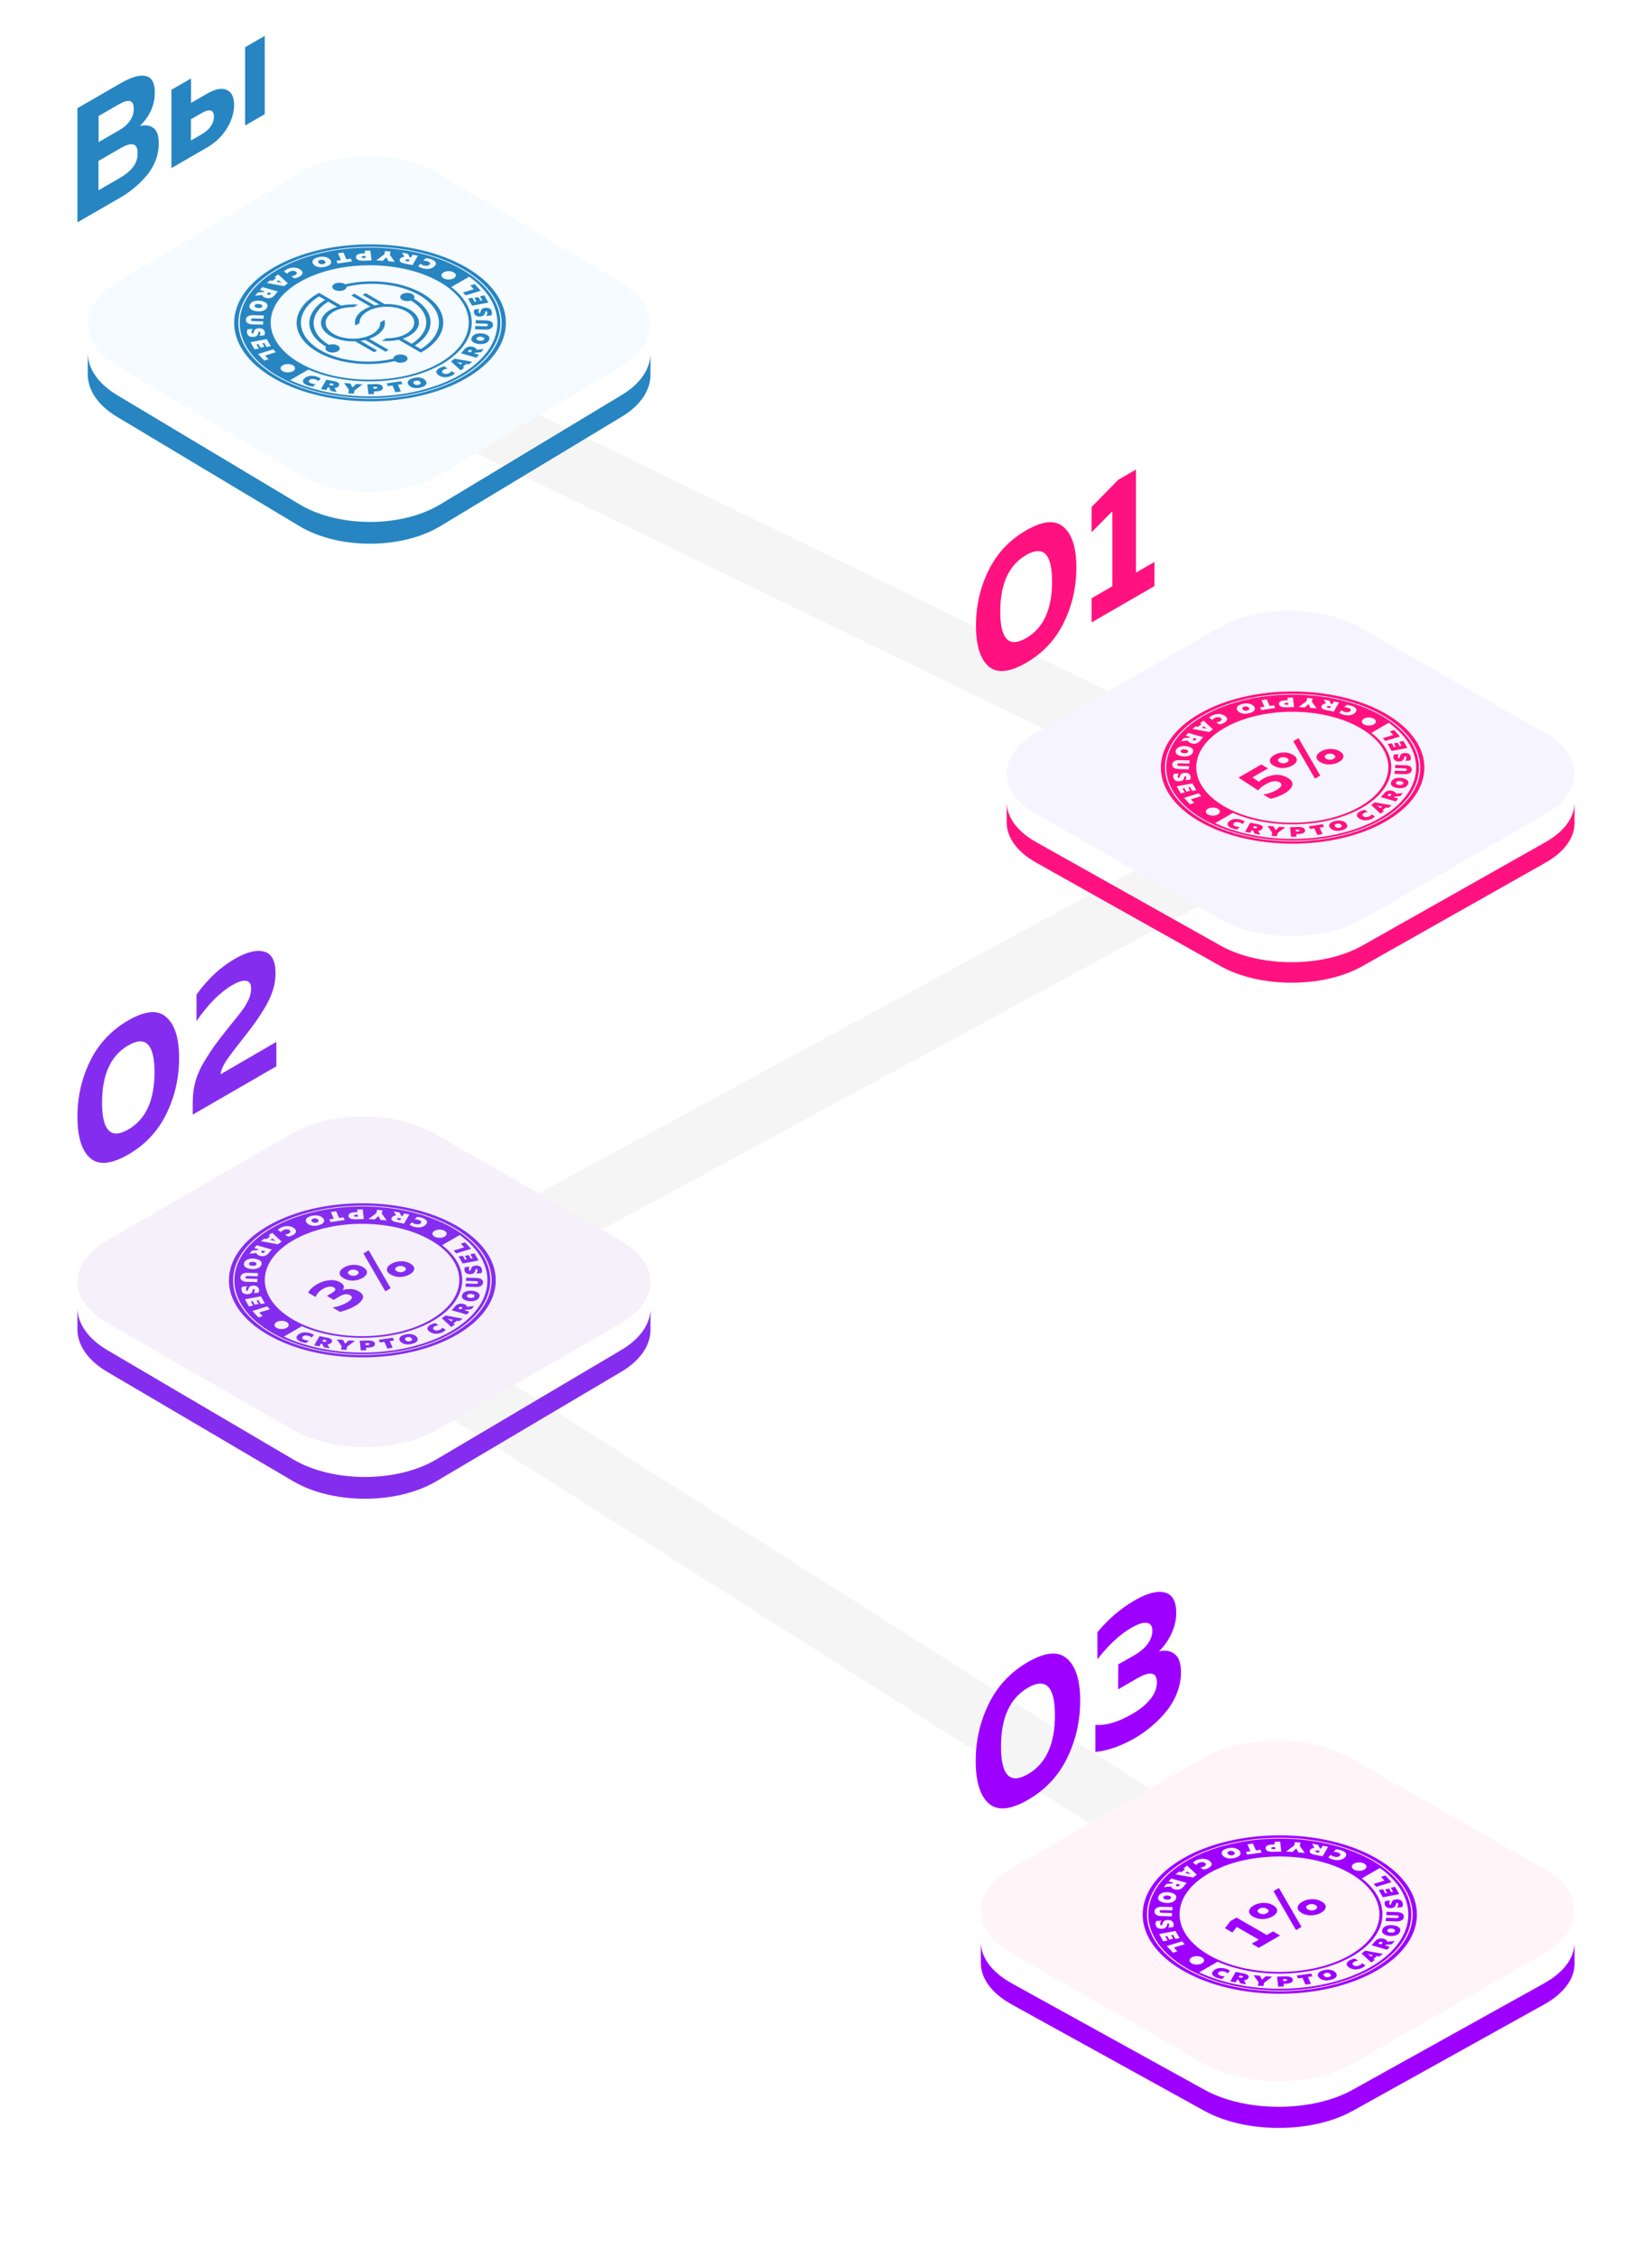 <svg width="320" height="437" viewBox="0 0 320 437" fill="none" xmlns="http://www.w3.org/2000/svg">
<path d="M15 20.947L23.369 16.116C25.465 14.905 27.088 14.442 28.237 14.726C29.404 14.979 29.987 16.031 29.987 17.884C29.987 20.347 29.021 22.516 27.088 24.389C28.145 24.137 29.021 24.263 29.713 24.768C30.406 25.253 30.753 26.253 30.753 27.768C30.753 28.968 30.525 30.132 30.069 31.258C29.613 32.363 28.993 33.353 28.209 34.226C27.444 35.09 26.651 35.853 25.83 36.516C25.028 37.169 24.162 37.763 23.232 38.3L15 43.053L15 20.947ZM26.651 29.632C26.651 27.737 25.566 27.416 23.396 28.668L19.075 31.163L19.075 36.847L23.177 34.479C24.253 33.858 25.101 33.169 25.721 32.411C26.34 31.653 26.651 30.726 26.651 29.632ZM25.912 21.058C25.912 19.374 24.946 19.089 23.013 20.205L19.102 22.463L19.102 27.516L23.232 25.131C24.034 24.668 24.681 24.084 25.174 23.379C25.666 22.653 25.912 21.879 25.912 21.058Z" fill="#2785C2"/>
<path d="M40.041 28.595L33.204 32.543L33.204 17.384L37.006 15.19L37.006 19.927L40.041 18.174C41.701 17.216 42.995 16.963 43.925 17.416C44.873 17.837 45.347 18.805 45.347 20.321C45.347 21.837 44.873 23.363 43.925 24.9C42.995 26.406 41.701 27.637 40.041 28.595ZM36.978 23.1L36.978 27.206L39.112 25.974C39.859 25.543 40.434 25.032 40.835 24.442C41.236 23.853 41.436 23.232 41.436 22.579C41.436 21.927 41.236 21.537 40.835 21.411C40.434 21.285 39.859 21.437 39.112 21.869L36.978 23.1ZM51.282 22.106L47.48 24.3L47.48 9.142L51.282 6.947L51.282 22.106Z" fill="#2785C2"/>
<path d="M70 70.27L251.284 158.271L70 256.5L251.284 371.5" stroke="#F5F5F5" stroke-width="12" stroke-miterlimit="10"/>
<g filter="url(#filter0_d_960_10)">
<path d="M299.364 157.06L263.886 177.091C256.323 181.364 244.036 181.364 236.432 177.091L200.729 157.06C196.896 154.908 194.99 152.079 195 149.271V153.255C195 156.064 196.906 158.883 200.739 161.034L236.442 181.066C244.046 185.339 256.333 185.339 263.896 181.066L299.364 161.034C303.114 158.913 305 156.134 305 153.354V149.37C305 152.159 303.114 154.938 299.364 157.06Z" fill="#FF127F"/>
</g>
<path d="M299.267 141.909C306.88 146.246 306.911 153.288 299.359 157.634L263.883 178.01C256.321 182.357 244.034 182.357 236.431 178.01L200.73 157.634C193.126 153.288 193.085 146.246 200.637 141.909L236.103 121.523C243.665 117.186 255.952 117.186 263.555 121.523L299.267 141.909Z" fill="#F6F5FF"/>
<g filter="url(#filter1_d_960_10)">
<path d="M120.414 70.494L85.266 91.668C77.781 96.185 65.594 96.185 58.059 91.668L22.677 70.494C18.889 68.22 16.99 65.229 17 62.27V66.482C17 69.451 18.889 72.431 22.677 74.706L58.049 95.891C65.584 100.397 77.771 100.397 85.256 95.891L120.404 74.706C124.131 72.463 125.99 69.536 126 66.598V62.386C126 65.314 124.142 68.251 120.414 70.494Z" fill="#2785C2"/>
</g>
<path d="M120.324 54.658C127.858 59.143 127.899 66.398 120.405 70.883L85.26 91.907C77.776 96.392 65.591 96.392 58.056 91.907L22.678 70.883C15.143 66.398 15.102 59.143 22.586 54.658L57.741 33.634C65.225 29.149 77.4 29.149 84.945 33.634L120.324 54.658Z" fill="#F5FBFF"/>
<path d="M191.463 129C189.853 127.539 189.048 124.913 189.048 121.122C189.048 117.33 189.853 113.786 191.463 110.49C193.095 107.158 195.531 104.555 198.773 102.684C202.014 100.812 204.44 100.607 206.051 102.068C207.682 103.493 208.498 106.101 208.498 109.892C208.498 113.684 207.682 117.246 206.051 120.578C204.44 123.875 202.014 126.459 198.773 128.33C195.531 130.202 193.095 130.425 191.463 129ZM198.773 123.549C202.119 121.617 203.792 117.97 203.792 112.609C203.792 107.248 202.119 105.534 198.773 107.465C195.427 109.397 193.753 113.044 193.753 118.405C193.753 123.766 195.427 125.481 198.773 123.549Z" fill="#FF127F"/>
<path d="M216.624 92.885L220.044 90.91L220.044 110.869L223.62 108.805L223.62 113.478L211.448 120.505L211.448 115.832L215.464 113.514L215.464 98.988L211.448 103.045L211.448 98.155L216.624 92.885Z" fill="#FF127F"/>
<path fill-rule="evenodd" clip-rule="evenodd" d="M90.289 51.76C100.568 57.694 100.568 67.316 90.289 73.25C80.01 79.184 63.345 79.184 53.067 73.25C42.788 67.316 42.788 57.694 53.067 51.76C63.345 45.825 80.01 45.825 90.289 51.76ZM89.706 72.913C99.662 67.165 99.662 57.845 89.706 52.097C79.749 46.348 63.607 46.348 53.65 52.097C43.694 57.845 43.694 67.165 53.65 72.913C63.607 78.662 79.749 78.662 89.706 72.913ZM90.891 53.568C98.715 59.161 98.126 67.378 89.123 72.576C80.119 77.774 65.887 78.115 56.199 73.597L59.737 71.555C67.479 74.927 78.539 74.577 85.593 70.504C92.646 66.432 93.252 60.047 87.411 55.577L90.891 53.568ZM89.531 72.812C99.391 67.119 99.391 57.89 89.531 52.197C79.671 46.505 63.685 46.505 53.825 52.197C43.966 57.89 43.966 67.119 53.825 72.812C63.685 78.504 79.671 78.504 89.531 72.812ZM64.774 54.97C64.235 55.282 64.235 55.786 64.774 56.097C65.313 56.408 66.187 56.408 66.726 56.097C67.007 55.935 67.141 55.72 67.129 55.508C71.824 54.402 77.413 54.95 81.224 57.149C86.197 60.021 86.293 64.641 81.513 67.581L80.337 66.901C84.475 64.335 84.422 60.334 80.151 57.834C80.384 57.54 80.291 57.181 79.872 56.939C79.333 56.628 78.459 56.628 77.92 56.939C77.381 57.25 77.381 57.755 77.92 58.066C78.373 58.328 79.064 58.369 79.593 58.191C83.506 60.502 83.556 64.188 79.748 66.562L78.018 65.563C78.493 65.408 78.939 65.214 79.343 64.98C81.758 63.586 81.75 61.321 79.324 59.92C78 59.156 76.23 58.808 74.501 58.876L70.842 56.763L70.254 57.102L73.481 58.965C73.168 59.009 72.859 59.066 72.558 59.138L68.631 56.871L68.043 57.211L71.774 59.365C71.341 59.513 70.933 59.695 70.56 59.91C69.097 60.755 68.524 61.919 68.838 63.017L69.659 62.543C69.609 61.726 70.122 60.901 71.199 60.279C72.057 59.783 73.137 59.495 74.255 59.412L74.275 59.424L74.3 59.409C75.859 59.302 77.488 59.595 78.688 60.288C80.761 61.484 80.768 63.42 78.704 64.612C77.627 65.234 76.197 65.53 74.782 65.501L73.961 65.975C75.052 66.079 76.18 66.014 77.22 65.781L81.224 68.093L81.517 68.262L81.811 68.093C87.208 64.977 87.208 59.925 81.811 56.81C77.767 54.475 71.841 53.89 66.853 55.055C66.814 55.025 66.772 54.997 66.726 54.97C66.187 54.659 65.313 54.659 64.774 54.97ZM61.805 57.382C57.025 60.321 57.121 64.942 62.095 67.813C65.905 70.013 71.494 70.56 76.19 69.454C76.178 69.242 76.312 69.028 76.593 68.865C77.132 68.554 78.006 68.554 78.545 68.865C79.084 69.177 79.084 69.681 78.545 69.992C78.006 70.303 77.132 70.303 76.593 69.992C76.547 69.966 76.504 69.937 76.466 69.908C71.478 71.073 65.551 70.487 61.507 68.153C56.11 65.037 56.11 59.986 61.507 56.87L61.801 56.7L62.095 56.87L66.098 59.182C67.138 58.948 68.267 58.884 69.358 58.988L68.537 59.462C67.122 59.433 65.692 59.729 64.615 60.351C62.551 61.542 62.558 63.478 64.631 64.675C65.831 65.368 67.46 65.661 69.019 65.553L69.044 65.539L69.064 65.55C70.182 65.468 71.262 65.179 72.12 64.684C73.197 64.062 73.71 63.237 73.659 62.42L74.481 61.946C74.795 63.044 74.222 64.208 72.759 65.053C72.386 65.268 71.978 65.45 71.545 65.598L75.276 67.752L74.688 68.092L70.762 65.825C70.461 65.896 70.152 65.954 69.838 65.997L73.066 67.861L72.478 68.2L68.817 66.087C67.09 66.155 65.319 65.807 63.995 65.042C61.569 63.642 61.561 61.377 63.976 59.982C64.38 59.749 64.826 59.555 65.301 59.4L63.57 58.401C59.763 60.775 59.813 64.46 63.727 66.772C64.255 66.593 64.946 66.635 65.399 66.897C65.938 67.208 65.938 67.713 65.399 68.024C64.86 68.335 63.987 68.335 63.448 68.024C63.029 67.782 62.935 67.423 63.168 67.129C58.898 64.629 58.844 60.628 62.982 58.061L61.805 57.382ZM85.184 54.606C92.676 58.931 92.676 65.944 85.184 70.269C77.693 74.594 65.546 74.594 58.055 70.269C50.563 65.944 50.563 58.931 58.055 54.606C65.546 50.281 77.693 50.281 85.184 54.606ZM59.452 72.943C59.251 73.032 59.078 73.154 58.927 73.307C58.783 73.451 58.704 73.597 58.689 73.732C58.67 73.874 58.704 74.002 58.791 74.118C58.877 74.234 58.998 74.338 59.153 74.432C59.308 74.526 59.493 74.606 59.705 74.676C60.014 74.776 60.328 74.835 60.649 74.851L61.136 74.347C60.902 74.377 60.626 74.34 60.297 74.234C60.086 74.164 59.939 74.074 59.856 73.965C59.773 73.856 59.788 73.739 59.908 73.617C60.044 73.477 60.215 73.396 60.43 73.377C60.641 73.359 60.86 73.385 61.079 73.455C61.344 73.538 61.532 73.651 61.65 73.789L62.125 73.296C61.933 73.145 61.68 73.021 61.37 72.921C61.162 72.858 60.951 72.81 60.736 72.786C60.52 72.762 60.301 72.762 60.082 72.779C59.867 72.799 59.652 72.853 59.452 72.943ZM63.209 75.526L62.171 75.328L63.217 73.512L64.675 73.791C64.856 73.826 65.011 73.867 65.15 73.917C65.29 73.968 65.411 74.029 65.513 74.1C65.615 74.172 65.683 74.26 65.706 74.36C65.728 74.46 65.709 74.572 65.641 74.689C65.49 74.947 65.207 75.093 64.792 75.127L65.237 75.917L64.093 75.697L63.757 75.036L63.515 74.988L63.209 75.526ZM63.972 74.197L63.772 74.539L64.172 74.617C64.271 74.635 64.357 74.637 64.433 74.615C64.508 74.593 64.561 74.558 64.592 74.506C64.622 74.454 64.618 74.408 64.58 74.364C64.539 74.323 64.471 74.292 64.376 74.273L63.972 74.197ZM67.458 76.144L68.53 76.226L68.677 75.583L70.222 74.43L68.999 74.334L68.27 75.008L67.873 74.247L66.649 74.151L67.605 75.496L67.458 76.144ZM71.155 74.419L72.602 74.364C73.587 74.327 74.112 74.543 74.165 75.014C74.218 75.485 73.75 75.738 72.764 75.775L72.409 75.788L72.466 76.287L71.374 76.329L71.155 74.419ZM73.081 75.056C73.066 74.929 72.923 74.872 72.647 74.883L72.3 74.896L72.341 75.269L72.689 75.256C72.964 75.245 73.093 75.18 73.081 75.056ZM77.704 73.817L74.924 74.223L75.162 74.761L76.023 74.635L76.601 75.954L77.655 75.799L77.077 74.48L77.938 74.353L77.704 73.817ZM80.114 75.086C79.694 74.992 79.377 74.814 79.162 74.55C78.95 74.288 78.916 74.033 79.06 73.784C79.203 73.536 79.536 73.344 80.053 73.202C80.57 73.061 81.039 73.039 81.462 73.135C81.881 73.228 82.198 73.407 82.413 73.671C82.625 73.933 82.659 74.188 82.516 74.436C82.372 74.685 82.04 74.877 81.522 75.019C81.001 75.158 80.533 75.18 80.114 75.086ZM81.466 74.275C81.515 74.177 81.492 74.068 81.394 73.946C81.296 73.824 81.167 73.745 81.001 73.706C80.839 73.665 80.661 73.671 80.469 73.721C80.28 73.773 80.159 73.848 80.106 73.948C80.057 74.046 80.08 74.155 80.178 74.277C80.276 74.399 80.404 74.478 80.57 74.517C80.733 74.558 80.91 74.552 81.103 74.502C81.292 74.449 81.416 74.373 81.466 74.275ZM84.585 72.273C84.668 72.413 84.804 72.548 85.004 72.681C85.193 72.808 85.4 72.901 85.627 72.958C85.85 73.017 86.073 73.041 86.292 73.032C86.511 73.023 86.722 72.993 86.926 72.941C87.13 72.888 87.326 72.814 87.508 72.722C87.772 72.587 87.976 72.435 88.108 72.267L87.451 71.831C87.425 71.968 87.266 72.108 86.983 72.249C86.802 72.341 86.605 72.389 86.397 72.4C86.19 72.411 86.005 72.361 85.846 72.256C85.661 72.136 85.593 72.014 85.631 71.892C85.672 71.767 85.786 71.658 85.975 71.562C86.201 71.445 86.447 71.382 86.711 71.364L86.069 70.941C85.755 70.996 85.472 71.089 85.2 71.225C85.023 71.314 84.879 71.414 84.766 71.523C84.653 71.632 84.573 71.752 84.532 71.876C84.49 72.001 84.509 72.134 84.585 72.273ZM89.914 71.207L89.234 71.713L87.369 69.977L88.086 69.441L91.462 70.047L90.783 70.553L90.348 70.464L89.646 70.987L89.914 71.207ZM88.766 70.235L89.185 70.59L89.582 70.296L88.879 70.152C88.74 70.123 88.611 70.088 88.483 70.045C88.573 70.097 88.668 70.16 88.766 70.235ZM92.286 69.253L92.769 68.686L91.893 68.434L92.006 68.303L93.188 68.2L93.721 67.579L92.308 67.723C92.301 67.478 92.089 67.295 91.67 67.175C91.474 67.119 91.285 67.093 91.111 67.093C90.934 67.095 90.779 67.119 90.639 67.169C90.499 67.219 90.379 67.28 90.276 67.352C90.171 67.426 90.08 67.509 89.993 67.607L89.31 68.403L92.286 69.253ZM91.153 68.229L90.594 68.067L90.779 67.851C90.824 67.795 90.888 67.762 90.964 67.745C91.043 67.729 91.123 67.731 91.209 67.755C91.296 67.779 91.349 67.814 91.376 67.86C91.398 67.908 91.387 67.958 91.341 68.011L91.153 68.229ZM93.925 66.506C93.532 66.633 93.09 66.661 92.607 66.587C92.12 66.515 91.757 66.367 91.523 66.144C91.285 65.924 91.236 65.651 91.383 65.331C91.527 65.013 91.795 64.788 92.191 64.664C92.584 64.537 93.026 64.509 93.509 64.583C93.996 64.655 94.359 64.803 94.593 65.026C94.831 65.246 94.88 65.518 94.733 65.839C94.589 66.157 94.321 66.377 93.925 66.506ZM93.71 65.388C93.611 65.3 93.449 65.242 93.226 65.209C93.003 65.176 92.811 65.183 92.656 65.228C92.497 65.276 92.391 65.359 92.338 65.477C92.286 65.595 92.308 65.695 92.406 65.782C92.505 65.87 92.667 65.928 92.89 65.961C93.113 65.994 93.305 65.987 93.46 65.941C93.619 65.894 93.725 65.811 93.777 65.693C93.83 65.575 93.808 65.475 93.71 65.388ZM92.176 61.982L92.123 62.61L94.087 62.666C94.378 62.673 94.517 62.762 94.502 62.937C94.487 63.111 94.336 63.19 94.045 63.183L92.07 63.129L92.021 63.759L94.045 63.816C94.291 63.822 94.51 63.805 94.695 63.759C94.876 63.715 95.027 63.65 95.137 63.569C95.246 63.484 95.333 63.395 95.386 63.294C95.443 63.192 95.473 63.083 95.484 62.963C95.496 62.843 95.484 62.732 95.443 62.629C95.405 62.529 95.337 62.433 95.242 62.344C95.148 62.254 95.012 62.184 94.835 62.13C94.657 62.075 94.446 62.045 94.2 62.038L92.176 61.982ZM93.045 61.28C92.712 61.306 92.444 61.26 92.233 61.133C92.025 61.009 91.893 60.837 91.836 60.621C91.772 60.353 91.802 60.113 91.938 59.904L92.875 59.825C92.709 60.039 92.656 60.257 92.716 60.479C92.743 60.591 92.803 60.643 92.901 60.634C92.946 60.63 92.98 60.61 93.007 60.573C93.033 60.536 93.056 60.488 93.067 60.434L93.083 60.372C93.094 60.333 93.104 60.292 93.116 60.248C93.132 60.178 93.158 60.111 93.196 60.041C93.234 59.971 93.279 59.906 93.335 59.847C93.392 59.788 93.483 59.736 93.596 59.692C93.709 59.649 93.841 59.62 93.996 59.605C94.703 59.546 95.126 59.782 95.258 60.312C95.329 60.602 95.292 60.859 95.137 61.088L94.159 61.168C94.359 60.922 94.431 60.68 94.374 60.447C94.355 60.366 94.329 60.312 94.295 60.283C94.261 60.255 94.215 60.242 94.162 60.246C94.11 60.25 94.072 60.277 94.042 60.325C94.011 60.373 93.989 60.434 93.974 60.503C93.962 60.575 93.936 60.652 93.902 60.737C93.864 60.819 93.823 60.9 93.762 60.974C93.709 61.048 93.619 61.114 93.49 61.171C93.377 61.227 93.226 61.267 93.045 61.28ZM90.669 57.81L91.451 59.186L94.605 58.587L93.811 57.196L92.981 57.353L93.43 58.144L93.056 58.216L92.667 57.534L91.901 57.68L92.29 58.362L91.927 58.432L91.489 57.656L90.669 57.81ZM90.201 57.191L89.687 56.633L91.772 55.992L91.107 55.273L91.949 55.013L93.127 56.291L90.201 57.191ZM83.668 51.894C83.868 51.804 84.042 51.682 84.193 51.529C84.337 51.386 84.416 51.239 84.431 51.104C84.45 50.962 84.416 50.834 84.329 50.718C84.242 50.603 84.121 50.498 83.966 50.404C83.811 50.31 83.626 50.23 83.415 50.16C83.105 50.06 82.792 50.001 82.471 49.986L81.984 50.489C82.218 50.459 82.493 50.496 82.822 50.603C83.034 50.672 83.181 50.762 83.264 50.871C83.347 50.98 83.332 51.098 83.211 51.22C83.075 51.359 82.905 51.44 82.69 51.46C82.478 51.477 82.259 51.451 82.04 51.381C81.776 51.298 81.587 51.185 81.47 51.047L80.994 51.54C81.187 51.691 81.44 51.815 81.749 51.915C81.957 51.978 82.169 52.026 82.384 52.05C82.599 52.075 82.818 52.075 83.037 52.057C83.253 52.037 83.468 51.983 83.668 51.894ZM79.91 49.31L80.948 49.508L79.902 51.324L78.445 51.045C78.263 51.01 78.108 50.969 77.969 50.919C77.829 50.869 77.708 50.808 77.606 50.736C77.504 50.664 77.436 50.577 77.413 50.476C77.391 50.376 77.41 50.265 77.478 50.147C77.629 49.89 77.912 49.744 78.327 49.709L77.882 48.919L79.026 49.14L79.362 49.8L79.604 49.848L79.91 49.31ZM79.147 50.64L79.347 50.297L78.947 50.219C78.849 50.202 78.762 50.199 78.686 50.221C78.611 50.243 78.558 50.278 78.528 50.33C78.497 50.383 78.501 50.428 78.539 50.472C78.58 50.513 78.648 50.544 78.743 50.563L79.147 50.64ZM75.661 48.693L74.589 48.61L74.441 49.253L72.897 50.406L74.12 50.502L74.849 49.829L75.246 50.59L76.469 50.685L75.514 49.34L75.661 48.693ZM71.964 50.417L70.517 50.472C69.532 50.509 69.007 50.293 68.954 49.822C68.901 49.351 69.369 49.098 70.355 49.061L70.71 49.048L70.653 48.549L71.745 48.507L71.964 50.417ZM70.038 49.781C70.053 49.907 70.196 49.964 70.472 49.953L70.82 49.94L70.778 49.567L70.431 49.58C70.155 49.591 70.026 49.656 70.038 49.781ZM65.415 51.019L68.195 50.614L67.957 50.075L67.096 50.202L66.518 48.882L65.464 49.037L66.042 50.356L65.181 50.483L65.415 51.019ZM63.006 49.75C63.425 49.844 63.742 50.023 63.957 50.286C64.169 50.548 64.203 50.803 64.059 51.052C63.916 51.3 63.583 51.492 63.066 51.634C62.549 51.776 62.08 51.798 61.657 51.702C61.238 51.608 60.921 51.429 60.706 51.165C60.494 50.904 60.46 50.648 60.604 50.4C60.747 50.151 61.08 49.959 61.597 49.818C62.118 49.678 62.586 49.656 63.006 49.75ZM61.654 50.561C61.605 50.659 61.627 50.768 61.725 50.891C61.824 51.013 61.952 51.091 62.118 51.13C62.281 51.172 62.458 51.165 62.651 51.115C62.839 51.063 62.96 50.989 63.013 50.888C63.062 50.79 63.04 50.681 62.941 50.559C62.843 50.437 62.715 50.358 62.549 50.319C62.386 50.278 62.209 50.284 62.016 50.334C61.827 50.387 61.703 50.463 61.654 50.561ZM58.534 52.563C58.451 52.423 58.315 52.288 58.115 52.155C57.926 52.029 57.718 51.935 57.492 51.878C57.269 51.819 57.046 51.795 56.827 51.804C56.608 51.813 56.397 51.843 56.193 51.896C55.989 51.948 55.792 52.022 55.611 52.114C55.347 52.249 55.143 52.401 55.011 52.569L55.668 53.005C55.694 52.868 55.853 52.729 56.136 52.587C56.317 52.495 56.514 52.447 56.721 52.436C56.929 52.425 57.114 52.476 57.273 52.58C57.458 52.7 57.526 52.822 57.488 52.944C57.447 53.069 57.333 53.178 57.144 53.274C56.918 53.391 56.672 53.455 56.408 53.472L57.05 53.895C57.363 53.841 57.647 53.747 57.919 53.612C58.096 53.522 58.239 53.422 58.353 53.313C58.466 53.204 58.545 53.084 58.587 52.96C58.629 52.835 58.61 52.702 58.534 52.563ZM53.205 53.629L53.885 53.123L55.751 54.859L55.033 55.395L51.657 54.789L52.337 54.283L52.771 54.373L53.473 53.849L53.205 53.629ZM54.353 54.602L53.934 54.246L53.538 54.541L54.24 54.684C54.38 54.713 54.508 54.748 54.636 54.791C54.546 54.739 54.451 54.676 54.353 54.602ZM50.834 55.583L50.35 56.15L51.226 56.403L51.113 56.533L49.931 56.636L49.398 57.257L50.811 57.114C50.818 57.358 51.03 57.541 51.449 57.661C51.645 57.717 51.834 57.744 52.008 57.744C52.185 57.741 52.34 57.717 52.48 57.667C52.62 57.617 52.741 57.556 52.843 57.484C52.948 57.41 53.039 57.327 53.126 57.229L53.809 56.433L50.834 55.583ZM51.966 56.608L52.525 56.769L52.34 56.985C52.295 57.041 52.231 57.074 52.155 57.092C52.076 57.107 51.997 57.105 51.91 57.081C51.823 57.057 51.77 57.022 51.744 56.976C51.721 56.928 51.732 56.878 51.778 56.826L51.966 56.608ZM49.195 58.33C49.587 58.204 50.029 58.175 50.513 58.249C51 58.321 51.362 58.47 51.597 58.692C51.835 58.912 51.884 59.185 51.736 59.505C51.593 59.824 51.325 60.048 50.928 60.173C50.535 60.299 50.093 60.327 49.61 60.253C49.123 60.181 48.76 60.033 48.526 59.811C48.288 59.59 48.239 59.318 48.386 58.997C48.53 58.679 48.798 58.459 49.195 58.33ZM49.41 59.449C49.508 59.536 49.671 59.595 49.893 59.627C50.116 59.66 50.309 59.654 50.464 59.608C50.622 59.56 50.728 59.477 50.781 59.359C50.834 59.242 50.811 59.141 50.713 59.054C50.615 58.967 50.452 58.908 50.23 58.875C50.007 58.843 49.814 58.849 49.659 58.895C49.501 58.943 49.395 59.026 49.342 59.143C49.289 59.261 49.312 59.361 49.41 59.449ZM50.943 62.855L50.996 62.227L49.032 62.17C48.741 62.163 48.602 62.074 48.617 61.9C48.632 61.725 48.783 61.647 49.074 61.653L51.049 61.708L51.098 61.078L49.074 61.021C48.828 61.014 48.609 61.032 48.424 61.078C48.243 61.121 48.092 61.187 47.982 61.267C47.873 61.352 47.786 61.442 47.733 61.542C47.676 61.644 47.646 61.753 47.635 61.873C47.623 61.993 47.635 62.104 47.676 62.207C47.714 62.307 47.782 62.403 47.876 62.493C47.971 62.582 48.107 62.652 48.284 62.706C48.462 62.761 48.673 62.791 48.919 62.798L50.943 62.855ZM50.075 63.557C50.407 63.531 50.675 63.576 50.886 63.703C51.094 63.827 51.226 63.999 51.283 64.215C51.347 64.483 51.317 64.723 51.181 64.933L50.245 65.011C50.411 64.797 50.464 64.579 50.403 64.357C50.377 64.246 50.316 64.193 50.218 64.202C50.173 64.206 50.139 64.226 50.112 64.263C50.086 64.3 50.063 64.348 50.052 64.403L50.036 64.464C50.026 64.503 50.015 64.544 50.003 64.588C49.988 64.658 49.961 64.725 49.923 64.795C49.886 64.865 49.84 64.93 49.784 64.989C49.727 65.048 49.636 65.1 49.523 65.144C49.41 65.188 49.278 65.216 49.123 65.231C48.417 65.29 47.994 65.055 47.861 64.525C47.79 64.235 47.827 63.977 47.982 63.748L48.96 63.668C48.76 63.914 48.688 64.156 48.745 64.39C48.764 64.47 48.791 64.525 48.824 64.553C48.858 64.582 48.904 64.594 48.957 64.59C49.01 64.586 49.047 64.56 49.078 64.512C49.108 64.464 49.13 64.403 49.145 64.333C49.157 64.261 49.183 64.185 49.217 64.1C49.255 64.017 49.297 63.936 49.357 63.862C49.41 63.788 49.501 63.722 49.629 63.666C49.742 63.609 49.893 63.57 50.075 63.557ZM52.45 67.026L51.668 65.65L48.515 66.249L49.308 67.641L50.139 67.484L49.689 66.692L50.063 66.62L50.452 67.303L51.219 67.156L50.83 66.474L51.192 66.404L51.63 67.18L52.45 67.026ZM52.918 67.645L53.432 68.203L51.347 68.844L52.012 69.564L51.17 69.823L49.991 68.545L52.918 67.645ZM87.897 53.882C88.445 53.565 88.445 53.053 87.897 52.736C87.349 52.42 86.461 52.42 85.913 52.736C85.366 53.053 85.366 53.565 85.913 53.882C86.461 54.198 87.349 54.198 87.897 53.882ZM56.742 70.724C57.29 71.04 57.29 71.552 56.742 71.869C56.195 72.185 55.307 72.185 54.759 71.869C54.211 71.552 54.211 71.04 54.759 70.724C55.307 70.407 56.195 70.407 56.742 70.724Z" fill="#2785C2"/>
<path d="M239.909 150.562L244.323 148.014L245.641 148.775L242.596 150.521L243.863 151.358C244.122 151.13 244.388 150.938 244.66 150.78C245.409 150.348 246.199 150.1 247.03 150.037C247.868 149.97 248.665 150.155 249.421 150.592C250.184 151.032 250.48 151.529 250.31 152.084C250.132 152.634 249.628 153.15 248.798 153.629C247.953 154.117 247.051 154.457 246.09 154.65L244.67 153.83C245.617 153.708 246.489 153.417 247.286 152.957C247.762 152.682 248.059 152.412 248.174 152.149C248.297 151.881 248.195 151.653 247.868 151.465C247.187 151.071 246.281 151.201 245.15 151.854C244.537 152.208 244.054 152.601 243.7 153.034L239.909 150.562Z" fill="#FF127F"/>
<path d="M255.733 150.168L254.711 150.758L250.513 143.509L251.534 142.919L255.733 150.168ZM248.612 145.691C249.273 145.663 249.879 145.809 250.431 146.127C250.982 146.446 251.238 146.798 251.197 147.183C251.149 147.565 250.867 147.905 250.349 148.204C249.825 148.506 249.229 148.674 248.561 148.705C247.894 148.729 247.284 148.581 246.733 148.263C246.181 147.944 245.929 147.594 245.977 147.213C246.024 146.823 246.31 146.477 246.835 146.175C247.352 145.876 247.945 145.714 248.612 145.691ZM247.55 147.213C247.57 147.358 247.679 147.488 247.877 147.602C248.074 147.716 248.299 147.779 248.551 147.791C248.81 147.799 249.058 147.734 249.297 147.596C249.522 147.466 249.624 147.329 249.603 147.183C249.59 147.034 249.484 146.902 249.287 146.788C249.089 146.674 248.861 146.613 248.602 146.605C248.35 146.593 248.112 146.652 247.887 146.782C247.649 146.92 247.536 147.063 247.55 147.213ZM257.654 145.001C258.314 144.973 258.921 145.119 259.472 145.437C260.024 145.756 260.279 146.108 260.238 146.493C260.191 146.875 259.908 147.215 259.39 147.513C258.866 147.816 258.27 147.983 257.603 148.015C256.935 148.038 256.326 147.891 255.774 147.572C255.222 147.254 254.97 146.904 255.018 146.523C255.066 146.133 255.352 145.787 255.876 145.484C256.394 145.186 256.986 145.024 257.654 145.001ZM256.591 146.523C256.612 146.668 256.721 146.798 256.918 146.912C257.116 147.026 257.34 147.089 257.592 147.101C257.851 147.108 258.1 147.044 258.338 146.906C258.563 146.776 258.665 146.639 258.645 146.493C258.631 146.344 258.525 146.212 258.328 146.098C258.13 145.984 257.902 145.923 257.643 145.915C257.391 145.903 257.153 145.962 256.928 146.092C256.69 146.23 256.578 146.373 256.591 146.523Z" fill="#FF127F"/>
<g filter="url(#filter2_d_960_10)">
<path fill-rule="evenodd" clip-rule="evenodd" d="M268.433 138.195C278.401 143.95 278.401 153.281 268.433 159.036C258.465 164.791 242.304 164.791 232.336 159.036C222.368 153.281 222.368 143.95 232.336 138.195C242.304 132.44 258.465 132.44 268.433 138.195ZM267.867 158.709C277.523 153.135 277.523 144.097 267.867 138.522C258.212 132.947 242.557 132.947 232.902 138.522C223.246 144.097 223.246 153.135 232.902 158.709C242.557 164.284 258.212 164.284 267.867 158.709ZM269.016 139.949C276.605 145.374 276.033 153.342 267.302 158.383C258.57 163.424 244.769 163.754 235.374 159.373L238.804 157.392C246.313 160.663 257.038 160.323 263.879 156.374C270.719 152.424 271.307 146.232 265.643 141.897L269.016 139.949ZM267.698 138.62C277.259 144.14 277.259 153.091 267.698 158.611C258.136 164.132 242.633 164.132 233.071 158.611C223.51 153.091 223.51 144.14 233.071 138.62C242.633 133.099 258.136 133.099 267.698 138.62ZM263.483 140.956C270.748 145.15 270.748 151.951 263.483 156.145C256.217 160.34 244.438 160.34 237.173 156.145C229.908 151.951 229.908 145.15 237.173 140.956C244.438 136.761 256.217 136.761 263.483 140.956ZM238.528 158.738C238.334 158.825 238.165 158.943 238.019 159.091C237.879 159.231 237.802 159.373 237.788 159.504C237.77 159.641 237.802 159.766 237.887 159.878C237.971 159.99 238.088 160.092 238.238 160.183C238.388 160.274 238.568 160.352 238.773 160.419C239.073 160.517 239.377 160.574 239.689 160.589L240.161 160.1C239.934 160.13 239.667 160.094 239.348 159.99C239.143 159.922 239 159.836 238.92 159.73C238.839 159.624 238.854 159.51 238.971 159.392C239.103 159.256 239.267 159.178 239.476 159.159C239.681 159.142 239.894 159.168 240.106 159.235C240.363 159.316 240.546 159.426 240.659 159.559L241.121 159.081C240.934 158.935 240.689 158.814 240.388 158.717C240.187 158.656 239.982 158.609 239.773 158.586C239.564 158.563 239.352 158.563 239.139 158.58C238.931 158.599 238.722 158.652 238.528 158.738ZM242.172 161.244L241.165 161.052L242.179 159.29L243.593 159.561C243.769 159.595 243.919 159.635 244.054 159.684C244.19 159.732 244.307 159.791 244.406 159.861C244.505 159.931 244.571 160.016 244.593 160.113C244.615 160.21 244.596 160.318 244.53 160.432C244.384 160.682 244.109 160.823 243.706 160.857L244.139 161.623L243.029 161.409L242.703 160.768L242.468 160.722L242.172 161.244ZM242.912 159.954L242.718 160.286L243.106 160.362C243.201 160.379 243.285 160.381 243.358 160.36C243.432 160.339 243.483 160.305 243.512 160.254C243.542 160.204 243.538 160.159 243.501 160.117C243.461 160.077 243.395 160.047 243.304 160.028L242.912 159.954ZM246.292 161.842L247.332 161.923L247.475 161.299L248.973 160.18L247.786 160.087L247.08 160.741L246.695 160.003L245.508 159.91L246.435 161.214L246.292 161.842ZM249.878 160.17L251.28 160.117C252.236 160.081 252.745 160.29 252.797 160.747C252.848 161.204 252.394 161.449 251.438 161.485L251.094 161.498L251.149 161.982L250.09 162.022L249.878 160.17ZM251.746 160.787C251.731 160.665 251.592 160.61 251.324 160.62L250.987 160.633L251.028 160.995L251.365 160.982C251.632 160.971 251.757 160.908 251.746 160.787ZM256.228 159.586L253.533 159.98L253.764 160.502L254.599 160.379L255.159 161.659L256.181 161.508L255.62 160.229L256.455 160.106L256.228 159.586ZM258.565 160.817C258.159 160.726 257.851 160.553 257.642 160.297C257.437 160.043 257.404 159.796 257.543 159.555C257.682 159.314 258.005 159.127 258.507 158.99C259.008 158.853 259.462 158.831 259.873 158.924C260.279 159.015 260.587 159.189 260.796 159.445C261.001 159.698 261.034 159.946 260.894 160.187C260.755 160.428 260.433 160.614 259.931 160.751C259.426 160.887 258.972 160.908 258.565 160.817ZM259.876 160.03C259.924 159.935 259.902 159.829 259.807 159.711C259.711 159.593 259.587 159.517 259.426 159.478C259.268 159.438 259.096 159.445 258.909 159.493C258.726 159.544 258.609 159.616 258.558 159.713C258.51 159.808 258.532 159.914 258.627 160.032C258.723 160.151 258.847 160.227 259.008 160.265C259.166 160.305 259.338 160.299 259.525 160.25C259.708 160.2 259.829 160.125 259.876 160.03ZM262.901 158.089C262.982 158.224 263.114 158.356 263.308 158.485C263.491 158.607 263.693 158.698 263.912 158.753C264.128 158.81 264.344 158.833 264.557 158.825C264.769 158.817 264.974 158.787 265.172 158.736C265.37 158.685 265.56 158.614 265.736 158.525C265.993 158.394 266.19 158.246 266.319 158.083L265.681 157.66C265.656 157.793 265.502 157.928 265.227 158.066C265.051 158.155 264.861 158.201 264.659 158.212C264.458 158.222 264.279 158.174 264.125 158.072C263.945 157.956 263.879 157.838 263.916 157.719C263.956 157.599 264.066 157.493 264.249 157.4C264.469 157.286 264.707 157.224 264.963 157.207L264.341 156.797C264.037 156.85 263.762 156.941 263.498 157.072C263.326 157.159 263.187 157.256 263.077 157.362C262.967 157.467 262.89 157.584 262.85 157.704C262.81 157.825 262.828 157.954 262.901 158.089ZM268.069 157.055L267.41 157.546L265.601 155.863L266.297 155.342L269.571 155.93L268.912 156.421L268.49 156.334L267.809 156.842L268.069 157.055ZM266.956 156.112L267.362 156.457L267.747 156.171L267.066 156.032C266.93 156.004 266.806 155.97 266.681 155.928C266.769 155.979 266.861 156.04 266.956 156.112ZM270.369 155.161L270.838 154.611L269.988 154.365L270.098 154.239L271.245 154.139L271.761 153.537L270.391 153.676C270.384 153.439 270.179 153.262 269.772 153.145C269.582 153.09 269.399 153.065 269.23 153.065C269.058 153.067 268.908 153.09 268.772 153.139C268.637 153.188 268.52 153.247 268.421 153.317C268.318 153.389 268.23 153.469 268.146 153.564L267.483 154.336L270.369 155.161ZM269.271 154.167L268.728 154.01L268.908 153.801C268.952 153.746 269.014 153.714 269.087 153.697C269.164 153.682 269.241 153.685 269.325 153.708C269.41 153.731 269.461 153.765 269.487 153.809C269.509 153.856 269.498 153.904 269.454 153.955L269.271 154.167ZM271.959 152.496C271.578 152.619 271.149 152.646 270.681 152.574C270.208 152.505 269.857 152.361 269.63 152.145C269.399 151.932 269.351 151.667 269.494 151.357C269.633 151.048 269.893 150.83 270.278 150.709C270.659 150.587 271.087 150.559 271.556 150.631C272.028 150.701 272.38 150.845 272.607 151.06C272.838 151.274 272.885 151.538 272.743 151.849C272.603 152.158 272.343 152.371 271.959 152.496ZM271.75 151.411C271.655 151.327 271.497 151.27 271.281 151.238C271.065 151.206 270.878 151.213 270.728 151.257C270.574 151.304 270.472 151.384 270.421 151.498C270.369 151.612 270.391 151.71 270.487 151.794C270.582 151.879 270.739 151.936 270.955 151.968C271.171 151.999 271.358 151.993 271.508 151.949C271.662 151.902 271.765 151.822 271.816 151.708C271.867 151.593 271.845 151.496 271.75 151.411ZM270.263 148.109L270.212 148.718L272.116 148.773C272.398 148.779 272.534 148.866 272.519 149.035C272.505 149.204 272.358 149.28 272.076 149.274L270.161 149.221L270.113 149.832L272.076 149.887C272.314 149.893 272.526 149.876 272.706 149.832C272.882 149.79 273.028 149.726 273.134 149.648C273.241 149.565 273.325 149.479 273.376 149.382C273.431 149.282 273.46 149.176 273.471 149.06C273.482 148.944 273.471 148.836 273.431 148.737C273.395 148.639 273.329 148.546 273.237 148.46C273.145 148.373 273.014 148.305 272.841 148.252C272.669 148.199 272.464 148.17 272.226 148.164L270.263 148.109ZM271.105 147.428C270.783 147.453 270.523 147.409 270.318 147.286C270.117 147.165 269.988 146.998 269.933 146.789C269.871 146.529 269.9 146.296 270.032 146.093L270.941 146.017C270.779 146.224 270.728 146.436 270.787 146.652C270.812 146.759 270.871 146.81 270.966 146.802C271.01 146.798 271.043 146.779 271.069 146.743C271.094 146.707 271.116 146.66 271.127 146.607C271.133 146.588 271.138 146.568 271.143 146.548L271.143 146.547C271.153 146.51 271.163 146.47 271.175 146.427C271.19 146.36 271.215 146.294 271.252 146.227C271.289 146.159 271.333 146.096 271.387 146.038C271.442 145.981 271.53 145.931 271.64 145.888C271.75 145.846 271.878 145.819 272.028 145.804C272.713 145.747 273.123 145.975 273.252 146.489C273.321 146.77 273.285 147.02 273.134 147.242L272.186 147.32C272.38 147.081 272.45 146.846 272.395 146.62C272.376 146.542 272.351 146.489 272.318 146.461C272.285 146.434 272.241 146.421 272.19 146.425C272.138 146.43 272.102 146.455 272.072 146.501C272.043 146.548 272.021 146.607 272.006 146.675C271.995 146.745 271.97 146.819 271.937 146.901C271.9 146.981 271.86 147.06 271.801 147.132C271.75 147.204 271.662 147.267 271.538 147.322C271.428 147.377 271.281 147.415 271.105 147.428ZM268.802 144.063L269.56 145.398L272.618 144.816L271.849 143.467L271.043 143.619L271.479 144.387L271.116 144.457L270.739 143.795L269.996 143.937L270.373 144.598L270.021 144.666L269.597 143.913L268.802 144.063ZM268.348 143.463L267.85 142.922L269.871 142.3L269.227 141.602L270.043 141.351L271.186 142.59L268.348 143.463ZM262.012 138.325C262.206 138.239 262.375 138.12 262.521 137.972C262.66 137.833 262.737 137.691 262.752 137.56C262.77 137.422 262.737 137.298 262.653 137.186C262.569 137.073 262.451 136.972 262.301 136.881C262.151 136.79 261.972 136.712 261.767 136.644C261.466 136.547 261.162 136.49 260.851 136.475L260.378 136.964C260.606 136.934 260.873 136.97 261.192 137.073C261.397 137.141 261.539 137.228 261.62 137.334C261.701 137.439 261.686 137.553 261.569 137.672C261.437 137.807 261.272 137.885 261.063 137.905C260.858 137.921 260.646 137.896 260.433 137.828C260.177 137.748 259.994 137.638 259.88 137.505L259.419 137.983C259.606 138.129 259.851 138.249 260.151 138.346C260.353 138.408 260.558 138.454 260.767 138.478C260.975 138.501 261.188 138.501 261.4 138.484C261.609 138.465 261.818 138.412 262.012 138.325ZM258.368 135.82L259.375 136.012L258.36 137.773L256.947 137.503C256.771 137.469 256.621 137.429 256.485 137.38C256.35 137.331 256.232 137.272 256.134 137.202C256.035 137.133 255.969 137.048 255.947 136.951C255.925 136.854 255.943 136.746 256.009 136.632C256.156 136.382 256.43 136.24 256.833 136.207L256.401 135.441L257.511 135.655L257.837 136.295L258.071 136.342L258.368 135.82ZM257.628 137.109L257.822 136.777L257.434 136.701C257.339 136.684 257.254 136.682 257.181 136.703C257.108 136.725 257.057 136.758 257.027 136.809C256.998 136.86 257.002 136.904 257.038 136.947C257.079 136.987 257.144 137.016 257.236 137.035L257.628 137.109ZM254.247 135.221L253.207 135.141L253.064 135.765L251.566 136.883L252.753 136.976L253.46 136.323L253.845 137.061L255.031 137.154L254.105 135.849L254.247 135.221ZM250.662 136.894L249.259 136.947C248.303 136.983 247.794 136.773 247.743 136.316C247.692 135.86 248.146 135.614 249.102 135.579L249.446 135.566L249.391 135.082L250.449 135.041L250.662 136.894ZM248.794 136.276C248.809 136.399 248.948 136.454 249.215 136.443L249.552 136.431L249.512 136.069L249.175 136.082C248.908 136.092 248.783 136.156 248.794 136.276ZM244.311 137.477L247.007 137.084L246.776 136.562L245.941 136.684L245.381 135.405L244.359 135.555L244.919 136.835L244.084 136.957L244.311 137.477ZM241.974 136.247C242.381 136.338 242.689 136.511 242.897 136.767C243.102 137.021 243.135 137.268 242.996 137.509C242.857 137.75 242.535 137.936 242.033 138.074C241.531 138.211 241.077 138.232 240.667 138.139C240.26 138.048 239.953 137.875 239.744 137.619C239.539 137.365 239.506 137.118 239.645 136.877C239.784 136.636 240.107 136.45 240.608 136.312C241.114 136.177 241.568 136.156 241.974 136.247ZM240.663 137.033C240.616 137.128 240.638 137.234 240.733 137.353C240.828 137.471 240.953 137.547 241.114 137.585C241.271 137.625 241.443 137.619 241.63 137.57C241.813 137.52 241.93 137.448 241.982 137.35C242.029 137.255 242.007 137.15 241.912 137.031C241.817 136.913 241.692 136.837 241.531 136.799C241.374 136.758 241.202 136.765 241.015 136.813C240.832 136.864 240.711 136.938 240.663 137.033ZM237.638 138.974C237.557 138.839 237.426 138.708 237.232 138.579C237.048 138.456 236.847 138.365 236.627 138.31C236.411 138.253 236.195 138.23 235.983 138.239C235.77 138.247 235.565 138.277 235.367 138.327C235.17 138.378 234.979 138.45 234.803 138.539C234.547 138.67 234.349 138.818 234.221 138.981L234.858 139.404C234.884 139.27 235.038 139.135 235.312 138.998C235.488 138.909 235.679 138.862 235.88 138.852C236.082 138.841 236.261 138.89 236.415 138.991C236.594 139.108 236.66 139.226 236.624 139.344C236.583 139.465 236.473 139.571 236.29 139.664C236.071 139.778 235.832 139.839 235.576 139.856L236.199 140.266C236.503 140.214 236.777 140.123 237.041 139.992C237.213 139.905 237.352 139.808 237.462 139.702C237.572 139.596 237.649 139.48 237.689 139.359C237.73 139.239 237.711 139.11 237.638 138.974ZM232.47 140.008L233.13 139.518L234.939 141.201L234.243 141.721L230.969 141.133L231.628 140.643L232.049 140.73L232.73 140.222L232.47 140.008ZM233.584 140.952L233.177 140.607L232.793 140.892L233.474 141.032C233.609 141.059 233.734 141.093 233.858 141.136C233.77 141.085 233.679 141.023 233.584 140.952ZM230.17 141.903L229.701 142.453L230.551 142.698L230.441 142.825L229.295 142.924L228.779 143.527L230.148 143.387C230.156 143.624 230.361 143.802 230.767 143.918C230.958 143.973 231.141 143.999 231.309 143.999C231.481 143.996 231.632 143.973 231.767 143.925C231.903 143.876 232.02 143.817 232.119 143.747C232.221 143.675 232.309 143.595 232.393 143.5L233.056 142.728L230.17 141.903ZM231.269 142.897L231.811 143.053L231.632 143.263C231.588 143.318 231.525 143.349 231.452 143.366C231.375 143.381 231.298 143.379 231.214 143.356C231.13 143.333 231.079 143.299 231.053 143.254C231.031 143.208 231.042 143.159 231.086 143.108L231.269 142.897ZM228.581 144.567C228.962 144.445 229.39 144.417 229.859 144.489C230.331 144.559 230.683 144.703 230.91 144.918C231.141 145.132 231.188 145.396 231.046 145.707C230.906 146.016 230.646 146.234 230.262 146.354C229.881 146.477 229.452 146.504 228.984 146.432C228.511 146.363 228.159 146.219 227.932 146.003C227.702 145.79 227.654 145.525 227.797 145.214C227.936 144.906 228.196 144.692 228.581 144.567ZM228.789 145.652C228.885 145.737 229.042 145.794 229.258 145.826C229.474 145.857 229.661 145.851 229.811 145.807C229.965 145.76 230.068 145.68 230.119 145.565C230.17 145.451 230.148 145.354 230.053 145.269C229.958 145.185 229.8 145.128 229.584 145.096C229.368 145.064 229.181 145.071 229.031 145.115C228.877 145.162 228.775 145.242 228.724 145.356C228.672 145.47 228.694 145.568 228.789 145.652ZM230.276 148.955L230.328 148.346L228.423 148.291C228.141 148.285 228.006 148.198 228.02 148.029C228.035 147.86 228.182 147.784 228.464 147.79L230.379 147.843L230.427 147.232L228.464 147.177C228.225 147.17 228.013 147.187 227.834 147.232C227.658 147.274 227.511 147.337 227.405 147.416C227.299 147.498 227.215 147.585 227.163 147.682C227.108 147.781 227.079 147.887 227.068 148.004C227.057 148.12 227.068 148.228 227.108 148.327C227.145 148.424 227.211 148.517 227.303 148.604C227.394 148.691 227.526 148.758 227.698 148.811C227.87 148.864 228.075 148.894 228.313 148.9L230.276 148.955ZM229.434 149.636C229.756 149.611 230.016 149.655 230.222 149.778C230.423 149.898 230.551 150.065 230.606 150.275C230.668 150.535 230.639 150.767 230.507 150.97L229.599 151.046C229.76 150.839 229.811 150.628 229.753 150.412C229.727 150.304 229.668 150.253 229.573 150.262C229.529 150.266 229.496 150.285 229.471 150.321C229.445 150.357 229.423 150.404 229.412 150.456C229.407 150.476 229.402 150.495 229.397 150.515L229.396 150.516L229.396 150.516L229.396 150.516C229.387 150.554 229.376 150.594 229.364 150.636C229.35 150.704 229.324 150.769 229.288 150.837C229.251 150.905 229.207 150.968 229.152 151.025C229.097 151.082 229.009 151.133 228.899 151.175C228.789 151.218 228.661 151.245 228.511 151.26C227.826 151.317 227.416 151.089 227.288 150.575C227.218 150.294 227.255 150.044 227.405 149.822L228.354 149.744C228.16 149.983 228.09 150.217 228.145 150.444C228.163 150.522 228.189 150.575 228.222 150.602C228.255 150.63 228.299 150.642 228.35 150.638C228.401 150.634 228.438 150.609 228.467 150.562C228.496 150.516 228.518 150.456 228.533 150.389C228.544 150.319 228.57 150.245 228.603 150.162C228.639 150.082 228.68 150.004 228.738 149.932C228.789 149.86 228.877 149.797 229.002 149.742C229.112 149.687 229.258 149.649 229.434 149.636ZM231.738 153L230.98 151.666L227.921 152.247L228.691 153.596L229.496 153.444L229.061 152.677L229.423 152.607L229.8 153.269L230.544 153.127L230.167 152.465L230.518 152.398L230.943 153.15L231.738 153ZM232.192 153.601L232.69 154.142L230.668 154.764L231.313 155.461L230.496 155.713L229.353 154.474L232.192 153.601ZM266.114 140.253C266.645 139.947 266.645 139.449 266.114 139.143C265.582 138.836 264.721 138.836 264.19 139.143C263.659 139.449 263.659 139.947 264.19 140.253C264.721 140.56 265.582 140.56 266.114 140.253ZM235.9 156.586C236.431 156.893 236.431 157.39 235.9 157.697C235.369 158.004 234.508 158.004 233.977 157.697C233.445 157.39 233.445 156.893 233.977 156.586C234.508 156.279 235.369 156.279 235.9 156.586Z" fill="#FF127F"/>
</g>
<path d="M17.446 224.21C15.815 222.731 15 220.072 15 216.232C15 212.393 15.815 208.805 17.446 205.467C19.098 202.092 21.565 199.457 24.848 197.562C28.13 195.667 30.587 195.459 32.217 196.939C33.869 198.381 34.695 201.022 34.695 204.861C34.695 208.701 33.869 212.308 32.217 215.682C30.587 219.02 28.13 221.637 24.848 223.532C21.565 225.427 19.098 225.653 17.446 224.21ZM24.848 218.69C28.236 216.734 29.93 213.041 29.93 207.613C29.93 202.184 28.236 200.448 24.848 202.404C21.459 204.36 19.765 208.053 19.765 213.481C19.765 218.91 21.459 220.646 24.848 218.69Z" fill="#852DEE"/>
<path d="M38.064 192.573C40.203 189.577 42.681 187.266 45.497 185.64C47.806 184.307 49.69 183.843 51.151 184.246C52.634 184.637 53.375 186.044 53.375 188.464C53.375 190.347 52.846 192.267 51.787 194.223C50.749 196.143 49.33 198.234 47.53 200.496C45.412 203.161 44.11 204.891 43.623 205.686C43.051 206.652 42.755 207.422 42.733 207.997L53.534 201.724L53.534 206.456L37.333 215.81L37.333 213.352C37.333 212.007 37.503 210.699 37.842 209.427C38.202 208.143 38.773 206.847 39.557 205.539C40.362 204.219 41.029 203.198 41.558 202.476C42.088 201.73 42.892 200.679 43.972 199.322C44.036 199.236 44.089 199.169 44.131 199.12C44.174 199.071 44.227 199.004 44.29 198.918C44.354 198.833 44.407 198.765 44.449 198.717C44.576 198.545 44.841 198.221 45.243 197.745C45.667 197.231 45.942 196.889 46.069 196.717C46.196 196.546 46.418 196.259 46.736 195.855C47.054 195.428 47.276 195.116 47.403 194.92C47.53 194.7 47.689 194.413 47.88 194.058C48.091 193.691 48.24 193.386 48.324 193.141C48.409 192.897 48.483 192.622 48.547 192.316C48.61 192.01 48.642 191.711 48.642 191.417C48.642 190.512 48.324 190.011 47.689 189.913C47.054 189.791 46.175 190.054 45.052 190.702C42.638 192.096 40.309 194.431 38.064 197.708L38.064 192.573Z" fill="#852DEE"/>
<g filter="url(#filter3_d_960_10)">
<path d="M120.312 255.405L84.512 276.579C76.891 281.097 64.492 281.097 56.819 276.579L20.791 255.405C16.923 253.131 15 250.14 15 247.182V251.393C15 254.363 16.923 257.342 20.781 259.617L56.808 280.802C64.492 285.308 76.891 285.308 84.512 280.802L120.312 259.617C124.097 257.374 125.989 254.447 126 251.509V247.297C126.031 250.225 124.097 253.162 120.312 255.405Z" fill="#852DEE"/>
</g>
<path d="M120.218 240.194C127.891 244.61 127.932 251.753 120.311 256.169L84.511 276.87C76.889 281.286 64.491 281.286 56.818 276.87L20.79 256.169C13.106 251.753 13.065 244.61 20.697 240.194L56.487 219.494C64.118 215.078 76.517 215.078 84.19 219.494L120.218 240.194Z" fill="#F5F0FA"/>
<path d="M65.922 248.295C66.281 248.502 66.498 248.739 66.574 249.005C66.65 249.264 66.581 249.523 66.367 249.782C66.878 249.623 67.412 249.557 67.971 249.585C68.522 249.609 69.04 249.76 69.522 250.039C69.881 250.246 70.119 250.475 70.236 250.726C70.353 250.968 70.357 251.213 70.247 251.46C70.136 251.707 69.954 251.948 69.698 252.183C69.457 252.418 69.15 252.643 68.778 252.858C67.915 253.356 66.943 253.734 65.86 253.993L64.422 253.162C65.478 252.991 66.433 252.651 67.288 252.141C67.722 251.89 67.998 251.643 68.115 251.401C68.233 251.158 68.136 250.947 67.826 250.767C67.281 250.453 66.602 250.53 65.788 251L64.629 251.669L63.315 250.899L64.298 250.343C64.65 250.14 64.86 249.947 64.929 249.764C64.998 249.573 64.912 249.408 64.671 249.268C64.415 249.121 64.109 249.071 63.75 249.119C63.384 249.163 62.991 249.306 62.571 249.549C61.874 249.951 61.391 250.473 61.122 251.114L59.684 250.284C59.995 249.682 60.577 249.135 61.433 248.641C62.191 248.203 62.974 247.946 63.781 247.871C64.588 247.795 65.302 247.936 65.922 248.295Z" fill="#852DEE"/>
<path d="M75.675 249.425L74.64 250.023L70.388 242.682L71.423 242.085L75.675 249.425ZM68.464 244.892C69.133 244.864 69.747 245.011 70.306 245.334C70.864 245.657 71.123 246.013 71.082 246.403C71.033 246.789 70.747 247.134 70.223 247.436C69.692 247.743 69.088 247.912 68.412 247.944C67.737 247.968 67.119 247.819 66.561 247.496C66.002 247.174 65.747 246.819 65.795 246.433C65.843 246.039 66.133 245.688 66.664 245.382C67.188 245.079 67.788 244.916 68.464 244.892ZM67.388 246.433C67.409 246.58 67.519 246.712 67.719 246.827C67.919 246.943 68.147 247.006 68.402 247.018C68.664 247.026 68.916 246.961 69.157 246.821C69.385 246.69 69.488 246.55 69.468 246.403C69.454 246.252 69.347 246.118 69.147 246.003C68.947 245.887 68.716 245.826 68.454 245.818C68.199 245.806 67.957 245.866 67.73 245.997C67.488 246.136 67.374 246.282 67.388 246.433ZM77.62 244.193C78.288 244.165 78.902 244.313 79.461 244.635C80.02 244.958 80.278 245.314 80.237 245.704C80.189 246.091 79.902 246.435 79.378 246.738C78.847 247.044 78.244 247.213 77.568 247.245C76.892 247.269 76.275 247.12 75.716 246.797C75.157 246.475 74.902 246.12 74.951 245.734C74.999 245.34 75.288 244.99 75.82 244.683C76.344 244.38 76.944 244.217 77.62 244.193ZM76.544 245.734C76.564 245.882 76.675 246.013 76.875 246.128C77.075 246.244 77.302 246.308 77.558 246.32C77.82 246.327 78.071 246.262 78.313 246.122C78.54 245.991 78.644 245.852 78.623 245.704C78.609 245.553 78.502 245.42 78.302 245.304C78.102 245.189 77.871 245.127 77.609 245.119C77.354 245.107 77.113 245.167 76.885 245.298C76.644 245.438 76.53 245.583 76.544 245.734Z" fill="#852DEE"/>
<g filter="url(#filter4_d_960_10)">
<path fill-rule="evenodd" clip-rule="evenodd" d="M88.465 237.343C98.558 243.17 98.558 252.619 88.465 258.446C78.371 264.274 62.006 264.274 51.912 258.446C41.818 252.619 41.818 243.17 51.912 237.343C62.006 231.515 78.371 231.515 88.465 237.343ZM87.891 258.116C97.669 252.471 97.669 243.318 87.891 237.674C78.114 232.029 62.262 232.029 52.485 237.674C42.708 243.318 42.708 252.471 52.485 258.116C62.262 263.76 78.114 263.76 87.891 258.116ZM89.055 239.119C96.739 244.612 96.16 252.68 87.319 257.785C78.477 262.889 64.502 263.224 54.988 258.787L58.462 256.782C66.065 260.093 76.926 259.75 83.852 255.75C90.779 251.751 91.375 245.481 85.639 241.091L89.055 239.119ZM87.72 237.773C97.402 243.363 97.402 252.426 87.72 258.016C78.037 263.606 62.339 263.606 52.657 258.016C42.974 252.426 42.974 243.363 52.657 237.773C62.339 232.183 78.037 232.183 87.72 237.773ZM83.451 240.138C90.808 244.385 90.808 251.272 83.451 255.519C76.095 259.766 64.167 259.766 56.81 255.519C49.454 251.272 49.454 244.385 56.81 240.138C64.167 235.89 76.095 235.89 83.451 240.138ZM58.182 258.145C57.985 258.233 57.815 258.352 57.666 258.502C57.525 258.644 57.448 258.787 57.433 258.92C57.414 259.059 57.448 259.185 57.533 259.299C57.618 259.412 57.737 259.515 57.889 259.607C58.041 259.699 58.223 259.779 58.43 259.847C58.734 259.946 59.042 260.003 59.358 260.018L59.836 259.524C59.606 259.554 59.335 259.517 59.013 259.412C58.805 259.344 58.66 259.256 58.579 259.149C58.497 259.042 58.512 258.926 58.631 258.806C58.764 258.669 58.931 258.59 59.142 258.571C59.35 258.554 59.565 258.579 59.78 258.648C60.04 258.729 60.225 258.841 60.34 258.976L60.808 258.492C60.618 258.344 60.37 258.222 60.066 258.123C59.862 258.061 59.654 258.014 59.443 257.991C59.231 257.967 59.016 257.967 58.801 257.984C58.59 258.003 58.378 258.057 58.182 258.145ZM61.872 260.682L60.852 260.487L61.879 258.704L63.311 258.978C63.489 259.012 63.641 259.053 63.778 259.102C63.916 259.151 64.034 259.211 64.134 259.282C64.234 259.352 64.301 259.438 64.323 259.537C64.346 259.635 64.327 259.744 64.26 259.86C64.112 260.113 63.834 260.256 63.426 260.29L63.864 261.065L62.74 260.849L62.41 260.2L62.172 260.153L61.872 260.682ZM62.621 259.376L62.425 259.712L62.818 259.789C62.914 259.806 62.999 259.808 63.074 259.787C63.148 259.766 63.2 259.731 63.229 259.68C63.259 259.629 63.255 259.584 63.218 259.541C63.177 259.5 63.111 259.47 63.018 259.451L62.621 259.376ZM66.044 261.288L67.097 261.369L67.242 260.738L68.759 259.605L67.557 259.511L66.842 260.172L66.452 259.425L65.251 259.331L66.189 260.652L66.044 261.288ZM69.675 259.594L71.096 259.541C72.063 259.504 72.579 259.716 72.631 260.179C72.683 260.641 72.223 260.89 71.255 260.926L70.906 260.939L70.962 261.429L69.89 261.47L69.675 259.594ZM71.567 260.22C71.552 260.095 71.411 260.04 71.14 260.05L70.799 260.063L70.84 260.429L71.181 260.417C71.451 260.406 71.578 260.342 71.567 260.22ZM76.106 259.003L73.376 259.402L73.61 259.931L74.456 259.806L75.023 261.102L76.058 260.95L75.49 259.654L76.336 259.53L76.106 259.003ZM78.472 260.25C78.06 260.158 77.749 259.982 77.537 259.723C77.33 259.466 77.296 259.215 77.437 258.971C77.578 258.727 77.905 258.539 78.413 258.4C78.921 258.26 79.381 258.239 79.796 258.333C80.208 258.425 80.519 258.601 80.731 258.86C80.938 259.117 80.972 259.367 80.831 259.612C80.69 259.856 80.363 260.044 79.855 260.183C79.344 260.32 78.884 260.342 78.472 260.25ZM79.8 259.453C79.848 259.357 79.826 259.25 79.729 259.13C79.633 259.01 79.507 258.933 79.344 258.894C79.184 258.854 79.01 258.86 78.821 258.909C78.635 258.961 78.516 259.033 78.465 259.132C78.416 259.228 78.439 259.335 78.535 259.455C78.632 259.575 78.758 259.652 78.921 259.691C79.08 259.731 79.254 259.725 79.444 259.676C79.629 259.624 79.751 259.549 79.8 259.453ZM82.863 257.487C82.945 257.624 83.078 257.757 83.275 257.888C83.46 258.012 83.664 258.104 83.887 258.16C84.105 258.218 84.324 258.241 84.539 258.233C84.754 258.224 84.962 258.194 85.162 258.143C85.363 258.091 85.555 258.018 85.734 257.928C85.993 257.796 86.193 257.646 86.323 257.481L85.678 257.053C85.652 257.188 85.496 257.325 85.218 257.464C85.04 257.554 84.847 257.601 84.643 257.612C84.439 257.622 84.257 257.573 84.102 257.47C83.92 257.353 83.853 257.233 83.89 257.113C83.931 256.991 84.042 256.884 84.228 256.789C84.45 256.674 84.691 256.612 84.951 256.595L84.32 256.179C84.013 256.233 83.734 256.325 83.468 256.457C83.293 256.545 83.152 256.644 83.041 256.751C82.93 256.858 82.852 256.976 82.811 257.098C82.77 257.22 82.789 257.35 82.863 257.487ZM88.096 256.44L87.428 256.937L85.596 255.233L86.301 254.706L89.617 255.301L88.949 255.798L88.522 255.71L87.833 256.224L88.096 256.44ZM86.969 255.485L87.38 255.834L87.77 255.545L87.08 255.404C86.942 255.376 86.816 255.342 86.69 255.299C86.779 255.351 86.872 255.413 86.969 255.485ZM90.425 254.522L90.9 253.965L90.039 253.717L90.15 253.588L91.311 253.488L91.834 252.877L90.447 253.019C90.44 252.779 90.232 252.599 89.82 252.481C89.628 252.426 89.442 252.4 89.272 252.4C89.097 252.402 88.945 252.426 88.808 252.475C88.671 252.524 88.552 252.584 88.452 252.655C88.348 252.728 88.259 252.809 88.174 252.905L87.502 253.687L90.425 254.522ZM89.312 253.515L88.763 253.357L88.945 253.145C88.99 253.089 89.053 253.057 89.127 253.04C89.205 253.025 89.283 253.027 89.368 253.051C89.453 253.074 89.505 253.109 89.531 253.154C89.553 253.201 89.542 253.25 89.498 253.301L89.312 253.515ZM92.035 251.824C91.649 251.948 91.215 251.976 90.74 251.903C90.262 251.833 89.906 251.687 89.676 251.469C89.442 251.252 89.394 250.985 89.539 250.67C89.68 250.357 89.943 250.137 90.332 250.015C90.718 249.89 91.152 249.863 91.627 249.935C92.105 250.006 92.461 250.152 92.691 250.37C92.925 250.586 92.973 250.854 92.828 251.169C92.687 251.481 92.424 251.698 92.035 251.824ZM91.823 250.726C91.727 250.64 91.567 250.582 91.349 250.55C91.13 250.518 90.941 250.524 90.788 250.569C90.633 250.616 90.529 250.698 90.477 250.813C90.425 250.929 90.447 251.027 90.544 251.113C90.64 251.199 90.8 251.257 91.018 251.289C91.237 251.321 91.426 251.314 91.578 251.269C91.734 251.222 91.838 251.141 91.89 251.025C91.942 250.91 91.92 250.811 91.823 250.726ZM90.317 247.381L90.266 247.998L92.194 248.053C92.48 248.06 92.617 248.148 92.602 248.319C92.587 248.49 92.439 248.567 92.153 248.561L90.214 248.507L90.165 249.126L92.153 249.182C92.394 249.188 92.609 249.171 92.791 249.126C92.969 249.083 93.118 249.019 93.225 248.94C93.333 248.856 93.418 248.768 93.47 248.67C93.525 248.569 93.555 248.462 93.566 248.345C93.577 248.227 93.566 248.118 93.525 248.017C93.488 247.918 93.422 247.824 93.329 247.736C93.236 247.649 93.103 247.58 92.928 247.527C92.754 247.473 92.546 247.443 92.305 247.437L90.317 247.381ZM91.17 246.691C90.844 246.717 90.581 246.672 90.373 246.548C90.169 246.426 90.039 246.257 89.984 246.045C89.921 245.781 89.95 245.546 90.084 245.34L91.004 245.263C90.84 245.473 90.788 245.687 90.848 245.906C90.874 246.015 90.933 246.066 91.029 246.058C91.074 246.053 91.107 246.034 91.133 245.998C91.159 245.961 91.181 245.914 91.193 245.861C91.198 245.841 91.203 245.821 91.209 245.8L91.209 245.8C91.218 245.762 91.229 245.722 91.241 245.679C91.256 245.61 91.282 245.544 91.319 245.475C91.356 245.407 91.4 245.343 91.456 245.285C91.512 245.227 91.601 245.176 91.712 245.133C91.823 245.09 91.953 245.062 92.105 245.047C92.799 244.989 93.214 245.22 93.344 245.741C93.414 246.026 93.377 246.278 93.225 246.503L92.264 246.582C92.461 246.34 92.531 246.103 92.476 245.874C92.457 245.794 92.431 245.741 92.398 245.713C92.365 245.685 92.32 245.672 92.268 245.677C92.216 245.681 92.179 245.707 92.15 245.754C92.12 245.801 92.098 245.861 92.083 245.929C92.072 246 92.046 246.075 92.012 246.158C91.975 246.24 91.934 246.319 91.875 246.392C91.823 246.465 91.734 246.529 91.608 246.584C91.497 246.64 91.348 246.679 91.17 246.691ZM88.838 243.285L89.605 244.636L92.702 244.047L91.923 242.681L91.107 242.835L91.549 243.612L91.182 243.683L90.8 243.013L90.047 243.156L90.429 243.827L90.073 243.895L89.642 243.133L88.838 243.285ZM88.378 242.677L87.874 242.129L89.921 241.499L89.268 240.793L90.095 240.538L91.252 241.792L88.378 242.677ZM81.962 237.474C82.159 237.387 82.329 237.267 82.478 237.117C82.619 236.975 82.697 236.832 82.711 236.699C82.73 236.56 82.697 236.434 82.611 236.32C82.526 236.207 82.407 236.104 82.255 236.012C82.103 235.92 81.921 235.841 81.714 235.772C81.41 235.674 81.102 235.616 80.787 235.601L80.308 236.095C80.538 236.065 80.809 236.102 81.132 236.207C81.339 236.275 81.484 236.363 81.565 236.47C81.647 236.577 81.632 236.693 81.513 236.813C81.38 236.95 81.213 237.029 81.002 237.048C80.794 237.065 80.579 237.04 80.364 236.971C80.104 236.89 79.919 236.778 79.804 236.644L79.337 237.127C79.526 237.275 79.774 237.397 80.078 237.496C80.282 237.558 80.49 237.605 80.701 237.629C80.913 237.652 81.128 237.652 81.343 237.635C81.554 237.616 81.766 237.562 81.962 237.474ZM78.272 234.937L79.292 235.132L78.265 236.916L76.833 236.641C76.655 236.607 76.503 236.566 76.366 236.517C76.229 236.468 76.11 236.408 76.01 236.337C75.91 236.267 75.843 236.181 75.821 236.083C75.798 235.984 75.817 235.875 75.884 235.759C76.032 235.507 76.31 235.363 76.718 235.329L76.281 234.554L77.404 234.77L77.734 235.419L77.972 235.466L78.272 234.937ZM77.523 236.243L77.719 235.907L77.326 235.83C77.23 235.813 77.145 235.811 77.07 235.832C76.996 235.853 76.944 235.888 76.915 235.939C76.885 235.991 76.889 236.035 76.926 236.078C76.967 236.119 77.033 236.149 77.126 236.168L77.523 236.243ZM74.1 234.331L73.047 234.25L72.902 234.881L71.385 236.014L72.587 236.108L73.302 235.447L73.692 236.194L74.894 236.288L73.955 234.967L74.1 234.331ZM70.469 236.025L69.049 236.078C68.081 236.115 67.565 235.903 67.513 235.44C67.461 234.978 67.921 234.729 68.889 234.693L69.238 234.68L69.182 234.19L70.254 234.149L70.469 236.025ZM68.578 235.4C68.593 235.524 68.734 235.579 69.004 235.569L69.345 235.556L69.305 235.19L68.963 235.203C68.693 235.213 68.567 235.278 68.578 235.4ZM64.038 236.616L66.768 236.217L66.534 235.689L65.689 235.813L65.121 234.517L64.087 234.669L64.654 235.965L63.808 236.089L64.038 236.616ZM61.672 235.37C62.084 235.462 62.395 235.637 62.607 235.896C62.814 236.153 62.848 236.404 62.707 236.648C62.566 236.892 62.24 237.08 61.731 237.22C61.223 237.359 60.764 237.38 60.348 237.286C59.937 237.194 59.625 237.018 59.414 236.759C59.206 236.502 59.172 236.252 59.313 236.008C59.454 235.764 59.781 235.575 60.289 235.436C60.801 235.299 61.261 235.277 61.672 235.37ZM60.344 236.166C60.296 236.262 60.319 236.37 60.415 236.489C60.511 236.609 60.637 236.686 60.801 236.725C60.96 236.766 61.134 236.759 61.324 236.71C61.509 236.659 61.628 236.586 61.68 236.487C61.728 236.391 61.706 236.284 61.609 236.164C61.513 236.044 61.387 235.967 61.223 235.928C61.064 235.888 60.89 235.894 60.7 235.943C60.515 235.995 60.393 236.07 60.344 236.166ZM57.281 238.132C57.2 237.995 57.066 237.862 56.869 237.731C56.684 237.607 56.48 237.515 56.258 237.459C56.039 237.402 55.82 237.378 55.605 237.387C55.39 237.395 55.182 237.425 54.982 237.477C54.782 237.528 54.589 237.601 54.411 237.691C54.151 237.823 53.951 237.973 53.821 238.138L54.466 238.566C54.492 238.431 54.648 238.294 54.926 238.155C55.104 238.065 55.297 238.018 55.501 238.008C55.705 237.997 55.887 238.046 56.042 238.149C56.224 238.267 56.291 238.387 56.254 238.506C56.213 238.628 56.102 238.736 55.916 238.83C55.694 238.945 55.453 239.007 55.193 239.025L55.824 239.44C56.131 239.386 56.41 239.294 56.677 239.162C56.851 239.074 56.992 238.975 57.103 238.868C57.214 238.761 57.292 238.643 57.333 238.521C57.374 238.399 57.355 238.269 57.281 238.132ZM52.048 239.179L52.716 238.682L54.548 240.386L53.843 240.913L50.528 240.318L51.195 239.821L51.622 239.909L52.312 239.395L52.048 239.179ZM53.176 240.134L52.764 239.785L52.374 240.074L53.064 240.215C53.202 240.243 53.328 240.277 53.454 240.32C53.365 240.269 53.272 240.207 53.176 240.134ZM49.719 241.097L49.245 241.654L50.105 241.902L49.994 242.031L48.833 242.131L48.31 242.742L49.697 242.6C49.704 242.84 49.912 243.02 50.324 243.138C50.517 243.193 50.702 243.219 50.873 243.219C51.047 243.217 51.199 243.193 51.336 243.144C51.473 243.095 51.592 243.035 51.692 242.964C51.796 242.892 51.885 242.81 51.97 242.714L52.642 241.932L49.719 241.097ZM50.832 242.104L51.381 242.262L51.199 242.474C51.154 242.53 51.091 242.562 51.017 242.579C50.939 242.594 50.861 242.592 50.776 242.568C50.691 242.545 50.639 242.51 50.613 242.465C50.591 242.418 50.602 242.369 50.646 242.318L50.832 242.104ZM48.109 243.795C48.495 243.671 48.929 243.643 49.404 243.716C49.882 243.787 50.238 243.932 50.468 244.151C50.702 244.367 50.75 244.635 50.605 244.949C50.465 245.262 50.201 245.482 49.812 245.604C49.426 245.729 48.992 245.756 48.517 245.684C48.039 245.613 47.683 245.467 47.453 245.249C47.219 245.033 47.171 244.765 47.316 244.45C47.457 244.138 47.72 243.921 48.109 243.795ZM48.321 244.894C48.417 244.979 48.577 245.037 48.796 245.069C49.014 245.101 49.204 245.095 49.356 245.05C49.511 245.003 49.615 244.921 49.667 244.806C49.719 244.69 49.697 244.592 49.6 244.506C49.504 244.42 49.344 244.363 49.126 244.33C48.907 244.298 48.718 244.305 48.566 244.35C48.41 244.397 48.306 244.478 48.254 244.594C48.202 244.709 48.224 244.808 48.321 244.894ZM49.827 248.238L49.879 247.621L47.95 247.566C47.664 247.559 47.527 247.472 47.542 247.3C47.557 247.129 47.705 247.052 47.991 247.058L49.931 247.112L49.979 246.493L47.991 246.437C47.75 246.431 47.535 246.448 47.353 246.493C47.175 246.536 47.027 246.6 46.919 246.679C46.812 246.763 46.726 246.851 46.674 246.949C46.619 247.05 46.589 247.157 46.578 247.275C46.567 247.392 46.578 247.502 46.619 247.602C46.656 247.701 46.722 247.795 46.815 247.883C46.908 247.97 47.041 248.039 47.216 248.093C47.39 248.146 47.598 248.176 47.839 248.182L49.827 248.238ZM48.974 248.928C49.3 248.902 49.563 248.947 49.771 249.071C49.975 249.193 50.105 249.362 50.16 249.574C50.224 249.838 50.194 250.073 50.06 250.279L49.141 250.356C49.304 250.146 49.356 249.932 49.296 249.713C49.27 249.604 49.211 249.553 49.115 249.561C49.07 249.566 49.037 249.585 49.011 249.621C48.985 249.658 48.962 249.705 48.951 249.758C48.946 249.778 48.941 249.798 48.936 249.818L48.936 249.819L48.936 249.819L48.936 249.819C48.926 249.857 48.915 249.897 48.903 249.94C48.888 250.009 48.862 250.075 48.825 250.144C48.788 250.212 48.744 250.277 48.688 250.334C48.633 250.392 48.544 250.444 48.432 250.486C48.321 250.529 48.191 250.557 48.039 250.572C47.346 250.63 46.93 250.399 46.8 249.878C46.73 249.594 46.767 249.341 46.919 249.116L47.88 249.037C47.683 249.279 47.613 249.516 47.668 249.746C47.687 249.825 47.713 249.878 47.746 249.906C47.779 249.934 47.824 249.947 47.876 249.943C47.928 249.938 47.965 249.913 47.995 249.865C48.024 249.818 48.047 249.758 48.061 249.69C48.072 249.619 48.098 249.544 48.132 249.461C48.169 249.379 48.21 249.3 48.269 249.227C48.321 249.155 48.41 249.09 48.536 249.035C48.647 248.979 48.796 248.94 48.974 248.928ZM51.306 252.334L50.539 250.983L47.442 251.572L48.221 252.938L49.037 252.784L48.595 252.007L48.963 251.936L49.345 252.606L50.097 252.463L49.715 251.793L50.072 251.724L50.502 252.486L51.306 252.334ZM51.766 252.942L52.271 253.49L50.224 254.12L50.876 254.827L50.049 255.081L48.892 253.827L51.766 252.942ZM86.115 239.427C86.653 239.116 86.653 238.613 86.115 238.302C85.578 237.991 84.706 237.991 84.168 238.302C83.63 238.613 83.63 239.116 84.168 239.427C84.706 239.737 85.578 239.737 86.115 239.427ZM55.521 255.965C56.059 256.276 56.059 256.78 55.521 257.09C54.983 257.401 54.111 257.401 53.573 257.09C53.035 256.78 53.035 256.276 53.573 255.965C54.111 255.655 54.983 255.655 55.521 255.965Z" fill="#852DEE"/>
</g>
<g filter="url(#filter5_d_960_10)">
<path d="M299.097 378.012L262.017 398.616C254.121 403.011 241.265 403.011 233.315 398.616L195.989 378.012C191.993 375.799 189.989 372.889 190 370V374.098C190 376.987 191.993 379.887 195.989 382.1L233.315 402.704C241.265 407.099 254.121 407.099 262.017 402.704L299.097 382.1C303.029 379.918 304.989 377.059 305 374.201V370.102C304.989 372.971 303.029 375.83 299.097 378.012Z" fill="#9E00FF"/>
</g>
<path d="M299.011 361.764C306.96 366.307 307.003 373.685 299.097 378.238L262.017 399.585C254.122 404.138 241.265 404.138 233.316 399.585L195.99 378.238C188.041 373.685 187.998 366.307 195.894 361.764L232.984 340.407C240.88 335.864 253.725 335.864 261.685 340.407L299.011 361.764Z" fill="#FFF5F9"/>
<path d="M191.514 349.178C189.838 347.658 189 344.925 189 340.979C189 337.034 189.838 333.346 191.514 329.916C193.211 326.448 195.746 323.741 199.12 321.793C202.493 319.846 205.017 319.632 206.693 321.152C208.391 322.635 209.239 325.349 209.239 329.294C209.239 333.24 208.391 336.946 206.693 340.414C205.017 343.844 202.493 346.533 199.12 348.481C195.746 350.428 193.211 350.661 191.514 349.178ZM199.12 343.505C202.602 341.495 204.343 337.7 204.343 332.121C204.343 326.543 202.602 324.758 199.12 326.769C195.638 328.779 193.897 332.574 193.897 338.152C193.897 343.731 195.638 345.515 199.12 343.505Z" fill="#9E00FF"/>
<path d="M227.848 312.293C227.848 313.6 227.544 314.919 226.934 316.251C226.347 317.545 225.531 318.707 224.486 319.738C225.726 319.449 226.749 319.625 227.554 320.266C228.36 320.881 228.762 322.069 228.762 323.828C228.762 325.134 228.512 326.435 228.011 327.729C227.533 328.985 226.869 330.148 226.02 331.216C225.171 332.284 224.225 333.257 223.18 334.137C222.157 335.029 221.058 335.814 219.883 336.493C217.163 338.063 214.595 338.968 212.179 339.207L212.179 333.967C214.312 334.118 216.749 333.377 219.491 331.743C220.862 330.952 221.972 330.035 222.821 328.992C223.67 327.949 224.094 326.862 224.094 325.731C224.094 323.746 222.81 323.495 220.242 324.977L216.586 327.088L216.619 322.244L219.687 320.511C220.797 319.87 221.657 319.147 222.266 318.343C222.897 317.501 223.213 316.641 223.213 315.761C223.213 314.831 222.865 314.316 222.168 314.216C221.472 314.09 220.46 314.41 219.132 315.177C216.934 316.446 214.747 318.475 212.571 321.264L212.571 316.025C214.704 313.462 217.119 311.401 219.818 309.843C222.212 308.461 224.149 307.958 225.628 308.335C227.108 308.712 227.848 310.032 227.848 312.293Z" fill="#9E00FF"/>
<path d="M238.363 371.938L239.522 371.269L245.38 374.651L246.592 373.951L247.963 374.743L243.838 377.125L242.467 376.333L243.828 375.547L239.565 373.086L238.714 374.166L237.279 373.338L238.363 371.938Z" fill="#9E00FF"/>
<path d="M252.109 373.086L251.045 373.7L246.676 366.157L247.739 365.543L252.109 373.086ZM244.699 368.428C245.386 368.399 246.017 368.551 246.591 368.882C247.165 369.213 247.431 369.58 247.388 369.981C247.339 370.378 247.045 370.732 246.506 371.043C245.96 371.358 245.34 371.531 244.646 371.564C243.951 371.589 243.317 371.435 242.743 371.104C242.169 370.772 241.906 370.408 241.956 370.011C242.006 369.606 242.303 369.246 242.849 368.931C243.388 368.62 244.004 368.452 244.699 368.428ZM243.593 370.011C243.614 370.163 243.728 370.298 243.933 370.416C244.139 370.535 244.373 370.601 244.635 370.613C244.904 370.621 245.163 370.554 245.411 370.41C245.645 370.275 245.751 370.132 245.73 369.981C245.716 369.825 245.606 369.688 245.4 369.569C245.195 369.451 244.957 369.387 244.688 369.379C244.426 369.367 244.178 369.428 243.944 369.563C243.696 369.707 243.579 369.856 243.593 370.011ZM254.107 367.71C254.795 367.681 255.425 367.832 256 368.164C256.574 368.495 256.839 368.862 256.797 369.263C256.747 369.659 256.453 370.013 255.914 370.324C255.369 370.639 254.749 370.813 254.054 370.846C253.359 370.871 252.725 370.717 252.151 370.386C251.577 370.054 251.315 369.69 251.364 369.293C251.414 368.888 251.712 368.528 252.257 368.213C252.796 367.902 253.413 367.734 254.107 367.71ZM253.002 369.293C253.023 369.445 253.136 369.58 253.342 369.698C253.547 369.817 253.781 369.882 254.043 369.895C254.313 369.903 254.571 369.835 254.819 369.692C255.053 369.557 255.16 369.414 255.138 369.263C255.124 369.107 255.014 368.97 254.809 368.851C254.603 368.733 254.366 368.669 254.097 368.661C253.834 368.649 253.586 368.71 253.352 368.845C253.104 368.988 252.987 369.138 253.002 369.293Z" fill="#9E00FF"/>
<g filter="url(#filter6_d_960_10)">
<path fill-rule="evenodd" clip-rule="evenodd" d="M266.685 359.843C277.057 365.831 277.057 375.541 266.685 381.529C256.312 387.518 239.494 387.518 229.122 381.529C218.749 375.541 218.749 365.831 229.122 359.843C239.494 353.854 256.312 353.854 266.685 359.843ZM266.096 381.19C276.143 375.389 276.143 365.983 266.096 360.183C256.048 354.382 239.758 354.382 229.71 360.183C219.663 365.983 219.663 375.389 229.71 381.19C239.758 386.99 256.048 386.99 266.096 381.19ZM267.291 361.668C275.188 367.312 274.593 375.604 265.507 380.85C256.421 386.095 242.06 386.439 232.283 381.88L235.853 379.819C243.666 383.222 254.827 382.869 261.945 378.759C269.063 374.649 269.675 368.206 263.781 363.695L267.291 361.668ZM265.919 360.284C275.869 366.029 275.869 375.343 265.919 381.088C255.969 386.832 239.837 386.832 229.887 381.088C219.937 375.343 219.937 366.029 229.887 360.284C239.837 354.54 255.969 354.54 265.919 360.284ZM261.533 362.715C269.093 367.08 269.093 374.156 261.533 378.521C253.973 382.886 241.716 382.886 234.156 378.521C226.596 374.156 226.596 367.08 234.156 362.715C241.716 358.35 253.973 358.35 261.533 362.715ZM235.565 381.22C235.363 381.31 235.188 381.433 235.035 381.587C234.89 381.732 234.81 381.88 234.795 382.016C234.776 382.159 234.81 382.289 234.898 382.406C234.986 382.522 235.108 382.628 235.264 382.722C235.42 382.817 235.607 382.898 235.82 382.969C236.133 383.07 236.449 383.13 236.773 383.145L237.265 382.637C237.028 382.667 236.75 382.63 236.419 382.522C236.205 382.452 236.057 382.362 235.973 382.252C235.889 382.142 235.904 382.023 236.026 381.9C236.163 381.759 236.335 381.677 236.552 381.657C236.765 381.64 236.986 381.666 237.208 381.737C237.474 381.82 237.665 381.935 237.783 382.073L238.263 381.576C238.069 381.424 237.814 381.299 237.501 381.198C237.291 381.134 237.078 381.085 236.861 381.061C236.643 381.037 236.422 381.037 236.201 381.055C235.984 381.074 235.767 381.129 235.565 381.22ZM239.357 383.827L238.309 383.627L239.365 381.794L240.836 382.076C241.019 382.111 241.175 382.153 241.316 382.203C241.457 382.254 241.579 382.315 241.682 382.388C241.785 382.461 241.853 382.549 241.876 382.65C241.899 382.751 241.88 382.863 241.811 382.982C241.659 383.242 241.373 383.389 240.954 383.424L241.404 384.221L240.249 383.999L239.91 383.332L239.666 383.284L239.357 383.827ZM240.127 382.485L239.925 382.83L240.329 382.909C240.428 382.927 240.516 382.929 240.592 382.907C240.668 382.885 240.721 382.85 240.752 382.797C240.782 382.744 240.779 382.698 240.74 382.654C240.699 382.612 240.63 382.582 240.535 382.562L240.127 382.485ZM243.645 384.45L244.727 384.533L244.876 383.884L246.434 382.72L245.2 382.623L244.464 383.303L244.064 382.535L242.829 382.439L243.793 383.796L243.645 384.45ZM247.376 382.709L248.835 382.654C249.83 382.617 250.36 382.835 250.413 383.31C250.467 383.785 249.994 384.04 248.999 384.078L248.641 384.091L248.698 384.595L247.597 384.637L247.376 382.709ZM249.319 383.352C249.304 383.224 249.159 383.167 248.881 383.178L248.531 383.191L248.572 383.567L248.923 383.554C249.201 383.543 249.331 383.477 249.319 383.352ZM253.984 382.102L251.179 382.511L251.419 383.055L252.288 382.927L252.871 384.258L253.935 384.102L253.352 382.771L254.221 382.643L253.984 382.102ZM256.416 383.383C255.993 383.288 255.673 383.108 255.455 382.841C255.242 382.577 255.208 382.32 255.353 382.069C255.497 381.818 255.833 381.624 256.355 381.481C256.877 381.338 257.35 381.316 257.776 381.413C258.199 381.508 258.52 381.688 258.737 381.955C258.95 382.219 258.985 382.476 258.84 382.727C258.695 382.978 258.36 383.171 257.837 383.314C257.311 383.455 256.839 383.477 256.416 383.383ZM257.78 382.564C257.83 382.465 257.807 382.355 257.708 382.232C257.609 382.109 257.479 382.029 257.311 381.99C257.148 381.948 256.968 381.955 256.774 382.005C256.584 382.058 256.462 382.133 256.408 382.234C256.359 382.333 256.382 382.443 256.481 382.566C256.58 382.689 256.709 382.769 256.877 382.808C257.041 382.85 257.22 382.843 257.414 382.793C257.605 382.74 257.731 382.663 257.78 382.564ZM260.928 380.544C261.012 380.685 261.149 380.821 261.351 380.956C261.542 381.083 261.751 381.178 261.98 381.235C262.205 381.294 262.43 381.319 262.651 381.31C262.872 381.301 263.085 381.27 263.291 381.217C263.497 381.165 263.695 381.09 263.878 380.997C264.145 380.861 264.351 380.707 264.484 380.537L263.821 380.097C263.794 380.236 263.634 380.377 263.348 380.52C263.165 380.612 262.967 380.661 262.758 380.672C262.548 380.683 262.361 380.632 262.201 380.526C262.014 380.405 261.946 380.282 261.984 380.159C262.026 380.034 262.14 379.924 262.331 379.827C262.559 379.708 262.807 379.644 263.074 379.627L262.426 379.2C262.11 379.255 261.824 379.349 261.549 379.486C261.37 379.576 261.226 379.677 261.111 379.787C260.997 379.897 260.917 380.018 260.875 380.144C260.833 380.269 260.852 380.403 260.928 380.544ZM266.306 379.468L265.62 379.979L263.737 378.227L264.461 377.686L267.868 378.297L267.182 378.808L266.744 378.718L266.035 379.246L266.306 379.468ZM265.147 378.487L265.57 378.845L265.97 378.548L265.262 378.403C265.121 378.374 264.991 378.339 264.861 378.295C264.953 378.348 265.048 378.412 265.147 378.487ZM268.699 377.497L269.187 376.924L268.303 376.669L268.417 376.537L269.61 376.434L270.147 375.807L268.722 375.952C268.714 375.705 268.501 375.521 268.078 375.4C267.88 375.342 267.689 375.316 267.514 375.316C267.335 375.318 267.179 375.342 267.038 375.393C266.897 375.444 266.775 375.505 266.672 375.578C266.565 375.653 266.473 375.736 266.386 375.835L265.696 376.638L268.699 377.497ZM267.556 376.462L266.992 376.3L267.179 376.082C267.224 376.024 267.289 375.991 267.365 375.974C267.445 375.958 267.525 375.961 267.613 375.985C267.701 376.009 267.754 376.044 267.781 376.09C267.804 376.139 267.792 376.19 267.746 376.242L267.556 376.462ZM270.353 374.724C269.957 374.852 269.511 374.88 269.023 374.806C268.532 374.733 268.166 374.583 267.929 374.359C267.689 374.137 267.64 373.862 267.788 373.538C267.933 373.217 268.204 372.99 268.604 372.865C269 372.737 269.446 372.709 269.934 372.783C270.426 372.856 270.792 373.006 271.028 373.23C271.268 373.452 271.318 373.727 271.169 374.051C271.024 374.372 270.753 374.594 270.353 374.724ZM270.136 373.595C270.037 373.507 269.873 373.448 269.648 373.415C269.423 373.382 269.229 373.388 269.073 373.435C268.913 373.483 268.806 373.567 268.753 373.686C268.699 373.804 268.722 373.906 268.821 373.994C268.92 374.082 269.084 374.141 269.309 374.174C269.534 374.207 269.728 374.2 269.885 374.154C270.045 374.106 270.151 374.022 270.205 373.903C270.258 373.785 270.235 373.683 270.136 373.595ZM268.589 370.158L268.535 370.792L270.517 370.849C270.811 370.856 270.952 370.946 270.936 371.122C270.921 371.298 270.769 371.377 270.475 371.371L268.482 371.316L268.432 371.952L270.475 372.009C270.723 372.015 270.944 371.998 271.131 371.952C271.314 371.908 271.466 371.842 271.577 371.76C271.687 371.674 271.775 371.584 271.828 371.483C271.885 371.379 271.916 371.269 271.927 371.148C271.939 371.027 271.927 370.915 271.885 370.812C271.847 370.711 271.779 370.614 271.683 370.524C271.588 370.433 271.451 370.363 271.272 370.308C271.093 370.253 270.879 370.222 270.631 370.215L268.589 370.158ZM269.465 369.45C269.13 369.476 268.859 369.43 268.646 369.302C268.436 369.177 268.303 369.003 268.246 368.785C268.181 368.515 268.211 368.273 268.349 368.061L269.294 367.982C269.126 368.198 269.073 368.418 269.134 368.642C269.16 368.754 269.221 368.807 269.32 368.798C269.366 368.794 269.4 368.774 269.427 368.737C269.454 368.699 269.477 368.651 269.488 368.596C269.493 368.576 269.499 368.555 269.504 368.534L269.504 368.534C269.515 368.494 269.525 368.453 269.538 368.409C269.553 368.339 269.58 368.27 269.618 368.2C269.656 368.13 269.702 368.064 269.759 368.004C269.816 367.945 269.907 367.892 270.022 367.848C270.136 367.804 270.269 367.775 270.426 367.76C271.138 367.7 271.565 367.938 271.699 368.473C271.771 368.765 271.733 369.025 271.577 369.256L270.59 369.338C270.792 369.089 270.864 368.845 270.807 368.609C270.788 368.528 270.761 368.473 270.727 368.444C270.692 368.416 270.647 368.402 270.593 368.407C270.54 368.411 270.502 368.438 270.471 368.486C270.441 368.534 270.418 368.596 270.403 368.666C270.391 368.739 270.365 368.816 270.33 368.902C270.292 368.985 270.25 369.067 270.189 369.142C270.136 369.217 270.045 369.283 269.915 369.34C269.801 369.397 269.648 369.437 269.465 369.45ZM267.068 365.949L267.857 367.337L271.039 366.732L270.239 365.328L269.401 365.487L269.854 366.286L269.477 366.358L269.084 365.67L268.311 365.817L268.703 366.506L268.337 366.576L267.895 365.793L267.068 365.949ZM266.596 365.324L266.077 364.761L268.181 364.114L267.51 363.388L268.36 363.126L269.549 364.415L266.596 365.324ZM260.003 359.978C260.205 359.888 260.38 359.764 260.532 359.61C260.677 359.465 260.757 359.318 260.772 359.181C260.791 359.038 260.757 358.908 260.67 358.792C260.582 358.675 260.46 358.57 260.304 358.475C260.147 358.38 259.961 358.299 259.747 358.229C259.435 358.127 259.118 358.068 258.794 358.053L258.303 358.561C258.539 358.53 258.817 358.567 259.149 358.675C259.362 358.746 259.511 358.836 259.595 358.946C259.679 359.056 259.663 359.175 259.541 359.298C259.404 359.439 259.233 359.52 259.015 359.54C258.802 359.558 258.581 359.531 258.36 359.461C258.093 359.377 257.903 359.263 257.784 359.124L257.304 359.621C257.499 359.773 257.754 359.899 258.067 360C258.276 360.064 258.49 360.112 258.707 360.136C258.924 360.16 259.145 360.16 259.366 360.143C259.583 360.123 259.801 360.068 260.003 359.978ZM256.21 357.37L257.259 357.571L256.203 359.404L254.732 359.122C254.549 359.087 254.393 359.045 254.252 358.994C254.11 358.944 253.989 358.882 253.886 358.809C253.783 358.737 253.714 358.649 253.691 358.548C253.668 358.446 253.687 358.334 253.756 358.215C253.909 357.956 254.194 357.808 254.614 357.773L254.164 356.977L255.319 357.199L255.658 357.865L255.902 357.914L256.21 357.37ZM255.441 358.713L255.643 358.367L255.239 358.288C255.14 358.27 255.052 358.268 254.976 358.29C254.899 358.312 254.846 358.347 254.816 358.4C254.785 358.453 254.789 358.499 254.827 358.543C254.869 358.585 254.938 358.616 255.033 358.636L255.441 358.713ZM251.923 356.748L250.84 356.664L250.692 357.313L249.133 358.477L250.368 358.574L251.103 357.894L251.504 358.662L252.738 358.759L251.774 357.401L251.923 356.748ZM248.192 358.488L246.732 358.543C245.737 358.581 245.208 358.363 245.154 357.887C245.101 357.412 245.574 357.157 246.568 357.12L246.926 357.106L246.869 356.602L247.971 356.561L248.192 358.488ZM246.248 357.846C246.263 357.973 246.408 358.031 246.686 358.02L247.037 358.006L246.995 357.63L246.644 357.643C246.366 357.654 246.237 357.72 246.248 357.846ZM241.583 359.096L244.388 358.686L244.148 358.143L243.279 358.27L242.696 356.939L241.633 357.095L242.216 358.427L241.347 358.554L241.583 359.096ZM239.152 357.815C239.575 357.909 239.895 358.09 240.112 358.356C240.325 358.62 240.36 358.878 240.215 359.129C240.07 359.379 239.735 359.573 239.213 359.716C238.691 359.859 238.218 359.881 237.791 359.784C237.368 359.69 237.048 359.509 236.831 359.243C236.617 358.979 236.583 358.721 236.728 358.471C236.873 358.22 237.208 358.026 237.73 357.883C238.256 357.742 238.729 357.72 239.152 357.815ZM237.787 358.633C237.738 358.732 237.761 358.842 237.86 358.966C237.959 359.089 238.088 359.168 238.256 359.208C238.42 359.25 238.599 359.243 238.793 359.192C238.984 359.14 239.106 359.065 239.159 358.963C239.209 358.864 239.186 358.754 239.087 358.631C238.988 358.508 238.858 358.429 238.691 358.389C238.527 358.347 238.348 358.354 238.153 358.405C237.963 358.457 237.837 358.534 237.787 358.633ZM234.639 360.653C234.555 360.513 234.418 360.376 234.216 360.242C234.026 360.114 233.816 360.02 233.587 359.962C233.363 359.903 233.138 359.879 232.917 359.888C232.696 359.896 232.482 359.927 232.276 359.98C232.071 360.033 231.872 360.108 231.689 360.2C231.423 360.337 231.217 360.491 231.083 360.66L231.747 361.1C231.773 360.961 231.933 360.821 232.219 360.678C232.402 360.585 232.6 360.537 232.81 360.526C233.02 360.515 233.206 360.565 233.366 360.671C233.553 360.792 233.622 360.915 233.584 361.038C233.542 361.164 233.427 361.274 233.237 361.371C233.008 361.49 232.76 361.553 232.494 361.571L233.141 361.998C233.458 361.943 233.744 361.848 234.018 361.712C234.197 361.622 234.342 361.52 234.456 361.41C234.571 361.3 234.651 361.179 234.693 361.054C234.735 360.928 234.715 360.794 234.639 360.653ZM229.262 361.729L229.948 361.219L231.83 362.97L231.106 363.512L227.699 362.9L228.385 362.389L228.823 362.48L229.532 361.952L229.262 361.729ZM230.42 362.711L229.997 362.352L229.597 362.649L230.306 362.794C230.447 362.823 230.577 362.858 230.706 362.902C230.615 362.849 230.519 362.786 230.42 362.711ZM226.868 363.701L226.38 364.273L227.265 364.528L227.15 364.66L225.957 364.764L225.42 365.391L226.845 365.246C226.853 365.492 227.066 365.677 227.49 365.798C227.688 365.855 227.878 365.881 228.054 365.881C228.233 365.879 228.389 365.855 228.53 365.804C228.671 365.754 228.793 365.692 228.896 365.62C229.003 365.545 229.094 365.461 229.182 365.362L229.872 364.559L226.868 363.701ZM228.012 364.735L228.576 364.898L228.389 365.116C228.343 365.173 228.278 365.206 228.202 365.224C228.122 365.239 228.042 365.237 227.954 365.213C227.867 365.188 227.813 365.153 227.787 365.107C227.764 365.059 227.775 365.008 227.821 364.955L228.012 364.735ZM225.214 366.473C225.611 366.346 226.056 366.317 226.544 366.392C227.036 366.465 227.402 366.614 227.638 366.839C227.878 367.061 227.928 367.336 227.779 367.659C227.634 367.981 227.364 368.207 226.963 368.333C226.567 368.46 226.121 368.489 225.633 368.414C225.142 368.341 224.776 368.192 224.54 367.967C224.299 367.745 224.25 367.47 224.399 367.147C224.543 366.825 224.814 366.603 225.214 366.473ZM225.431 367.602C225.53 367.69 225.694 367.75 225.919 367.783C226.144 367.816 226.338 367.809 226.495 367.763C226.655 367.714 226.761 367.631 226.815 367.512C226.868 367.393 226.845 367.292 226.746 367.204C226.647 367.116 226.483 367.056 226.258 367.023C226.034 366.99 225.839 366.997 225.683 367.043C225.523 367.092 225.416 367.175 225.363 367.294C225.309 367.413 225.332 367.514 225.431 367.602ZM226.979 371.039L227.032 370.405L225.05 370.348C224.757 370.342 224.616 370.251 224.631 370.075C224.646 369.899 224.799 369.82 225.092 369.827L227.085 369.882L227.135 369.246L225.092 369.189C224.845 369.182 224.623 369.2 224.437 369.246C224.254 369.29 224.101 369.356 223.991 369.437C223.88 369.523 223.793 369.613 223.739 369.715C223.682 369.818 223.652 369.928 223.64 370.049C223.629 370.17 223.64 370.282 223.682 370.386C223.72 370.487 223.789 370.584 223.884 370.674C223.979 370.764 224.117 370.835 224.296 370.89C224.475 370.945 224.688 370.975 224.936 370.982L226.979 371.039ZM226.102 371.748C226.438 371.721 226.708 371.768 226.922 371.895C227.131 372.021 227.265 372.194 227.322 372.412C227.387 372.683 227.356 372.925 227.219 373.136L226.274 373.215C226.441 373 226.495 372.78 226.434 372.555C226.407 372.443 226.346 372.39 226.247 372.399C226.201 372.403 226.167 372.423 226.14 372.461C226.114 372.498 226.091 372.546 226.079 372.601C226.074 372.621 226.069 372.642 226.063 372.663L226.063 372.663L226.063 372.664L226.063 372.664C226.053 372.703 226.042 372.744 226.03 372.788C226.015 372.859 225.988 372.927 225.95 372.998C225.912 373.068 225.866 373.134 225.809 373.193C225.752 373.253 225.66 373.306 225.546 373.35C225.431 373.394 225.298 373.422 225.142 373.438C224.429 373.497 224.002 373.259 223.869 372.725C223.796 372.432 223.835 372.172 223.991 371.941L224.978 371.86C224.776 372.109 224.704 372.353 224.761 372.588C224.78 372.67 224.806 372.725 224.841 372.753C224.875 372.782 224.921 372.795 224.974 372.791C225.027 372.786 225.066 372.76 225.096 372.711C225.127 372.663 225.149 372.601 225.165 372.531C225.176 372.458 225.203 372.381 225.237 372.296C225.275 372.212 225.317 372.131 225.378 372.056C225.431 371.981 225.523 371.915 225.652 371.858C225.767 371.801 225.919 371.761 226.102 371.748ZM228.499 375.248L227.711 373.86L224.528 374.465L225.329 375.869L226.167 375.711L225.713 374.912L226.091 374.839L226.483 375.528L227.257 375.381L226.864 374.692L227.23 374.621L227.672 375.405L228.499 375.248ZM228.972 375.873L229.49 376.437L227.387 377.084L228.057 377.81L227.207 378.072L226.018 376.782L228.972 375.873ZM264.271 361.984C264.823 361.665 264.823 361.147 264.271 360.828C263.718 360.509 262.822 360.509 262.269 360.828C261.716 361.147 261.716 361.665 262.269 361.984C262.822 362.303 263.718 362.303 264.271 361.984ZM232.831 378.98C233.384 379.299 233.384 379.817 232.831 380.136C232.278 380.455 231.382 380.455 230.829 380.136C230.276 379.817 230.276 379.299 230.829 378.98C231.382 378.661 232.278 378.661 232.831 378.98Z" fill="#9E00FF"/>
</g>
<defs>
<filter id="filter0_d_960_10" x="170" y="130.271" width="160" height="85" filterUnits="userSpaceOnUse" color-interpolation-filters="sRGB">
<feFlood flood-opacity="0" result="BackgroundImageFix"/>
<feColorMatrix in="SourceAlpha" type="matrix" values="0 0 0 0 0 0 0 0 0 0 0 0 0 0 0 0 0 0 127 0" result="hardAlpha"/>
<feOffset dy="6"/>
<feGaussianBlur stdDeviation="12.5"/>
<feComposite in2="hardAlpha" operator="out"/>
<feColorMatrix type="matrix" values="0 0 0 0 1 0 0 0 0 0.071 0 0 0 0 0.498 0 0 0 1 0"/>
<feBlend mode="normal" in2="BackgroundImageFix" result="effect1_dropShadow_960_10"/>
<feBlend mode="normal" in="SourceGraphic" in2="effect1_dropShadow_960_10" result="shape"/>
</filter>
<filter id="filter1_d_960_10" x="-8" y="43.27" width="159" height="87" filterUnits="userSpaceOnUse" color-interpolation-filters="sRGB">
<feFlood flood-opacity="0" result="BackgroundImageFix"/>
<feColorMatrix in="SourceAlpha" type="matrix" values="0 0 0 0 0 0 0 0 0 0 0 0 0 0 0 0 0 0 127 0" result="hardAlpha"/>
<feOffset dy="6"/>
<feGaussianBlur stdDeviation="12.5"/>
<feComposite in2="hardAlpha" operator="out"/>
<feColorMatrix type="matrix" values="0 0 0 0 0.522 0 0 0 0 0.812 0 0 0 0 1 0 0 0 1 0"/>
<feBlend mode="normal" in2="BackgroundImageFix" result="effect1_dropShadow_960_10"/>
<feBlend mode="normal" in="SourceGraphic" in2="effect1_dropShadow_960_10" result="shape"/>
</filter>
<filter id="filter2_d_960_10" x="201.86" y="110.879" width="97.049" height="75.474" filterUnits="userSpaceOnUse" color-interpolation-filters="sRGB">
<feFlood flood-opacity="0" result="BackgroundImageFix"/>
<feColorMatrix in="SourceAlpha" type="matrix" values="0 0 0 0 0 0 0 0 0 0 0 0 0 0 0 0 0 0 127 0" result="hardAlpha"/>
<feOffset/>
<feGaussianBlur stdDeviation="11.5"/>
<feComposite in2="hardAlpha" operator="out"/>
<feColorMatrix type="matrix" values="0 0 0 0 1 0 0 0 0 1 0 0 0 0 1 0 0 0 0.5 0"/>
<feBlend mode="normal" in2="BackgroundImageFix" result="effect1_dropShadow_960_10"/>
<feBlend mode="normal" in="SourceGraphic" in2="effect1_dropShadow_960_10" result="shape"/>
</filter>
<filter id="filter3_d_960_10" x="-10" y="228.182" width="161" height="87" filterUnits="userSpaceOnUse" color-interpolation-filters="sRGB">
<feFlood flood-opacity="0" result="BackgroundImageFix"/>
<feColorMatrix in="SourceAlpha" type="matrix" values="0 0 0 0 0 0 0 0 0 0 0 0 0 0 0 0 0 0 127 0" result="hardAlpha"/>
<feOffset dy="6"/>
<feGaussianBlur stdDeviation="12.5"/>
<feComposite in2="hardAlpha" operator="out"/>
<feColorMatrix type="matrix" values="0 0 0 0 0.689 0 0 0 0 0.429 0 0 0 0 1 0 0 0 1 0"/>
<feBlend mode="normal" in2="BackgroundImageFix" result="effect1_dropShadow_960_10"/>
<feBlend mode="normal" in="SourceGraphic" in2="effect1_dropShadow_960_10" result="shape"/>
</filter>
<filter id="filter4_d_960_10" x="21.342" y="209.972" width="97.693" height="75.845" filterUnits="userSpaceOnUse" color-interpolation-filters="sRGB">
<feFlood flood-opacity="0" result="BackgroundImageFix"/>
<feColorMatrix in="SourceAlpha" type="matrix" values="0 0 0 0 0 0 0 0 0 0 0 0 0 0 0 0 0 0 127 0" result="hardAlpha"/>
<feOffset/>
<feGaussianBlur stdDeviation="11.5"/>
<feComposite in2="hardAlpha" operator="out"/>
<feColorMatrix type="matrix" values="0 0 0 0 1 0 0 0 0 1 0 0 0 0 1 0 0 0 0.5 0"/>
<feBlend mode="normal" in2="BackgroundImageFix" result="effect1_dropShadow_960_10"/>
<feBlend mode="normal" in="SourceGraphic" in2="effect1_dropShadow_960_10" result="shape"/>
</filter>
<filter id="filter5_d_960_10" x="165" y="351" width="165" height="86" filterUnits="userSpaceOnUse" color-interpolation-filters="sRGB">
<feFlood flood-opacity="0" result="BackgroundImageFix"/>
<feColorMatrix in="SourceAlpha" type="matrix" values="0 0 0 0 0 0 0 0 0 0 0 0 0 0 0 0 0 0 127 0" result="hardAlpha"/>
<feOffset dy="6"/>
<feGaussianBlur stdDeviation="12.5"/>
<feComposite in2="hardAlpha" operator="out"/>
<feColorMatrix type="matrix" values="0 0 0 0 0.921 0 0 0 0 0.556 0 0 0 0 0.884 0 0 0 1 0"/>
<feBlend mode="normal" in2="BackgroundImageFix" result="effect1_dropShadow_960_10"/>
<feBlend mode="normal" in="SourceGraphic" in2="effect1_dropShadow_960_10" result="shape"/>
</filter>
<filter id="filter6_d_960_10" x="198.342" y="332.351" width="99.122" height="76.67" filterUnits="userSpaceOnUse" color-interpolation-filters="sRGB">
<feFlood flood-opacity="0" result="BackgroundImageFix"/>
<feColorMatrix in="SourceAlpha" type="matrix" values="0 0 0 0 0 0 0 0 0 0 0 0 0 0 0 0 0 0 127 0" result="hardAlpha"/>
<feOffset/>
<feGaussianBlur stdDeviation="11.5"/>
<feComposite in2="hardAlpha" operator="out"/>
<feColorMatrix type="matrix" values="0 0 0 0 1 0 0 0 0 1 0 0 0 0 1 0 0 0 0.5 0"/>
<feBlend mode="normal" in2="BackgroundImageFix" result="effect1_dropShadow_960_10"/>
<feBlend mode="normal" in="SourceGraphic" in2="effect1_dropShadow_960_10" result="shape"/>
</filter>
</defs>
</svg>
